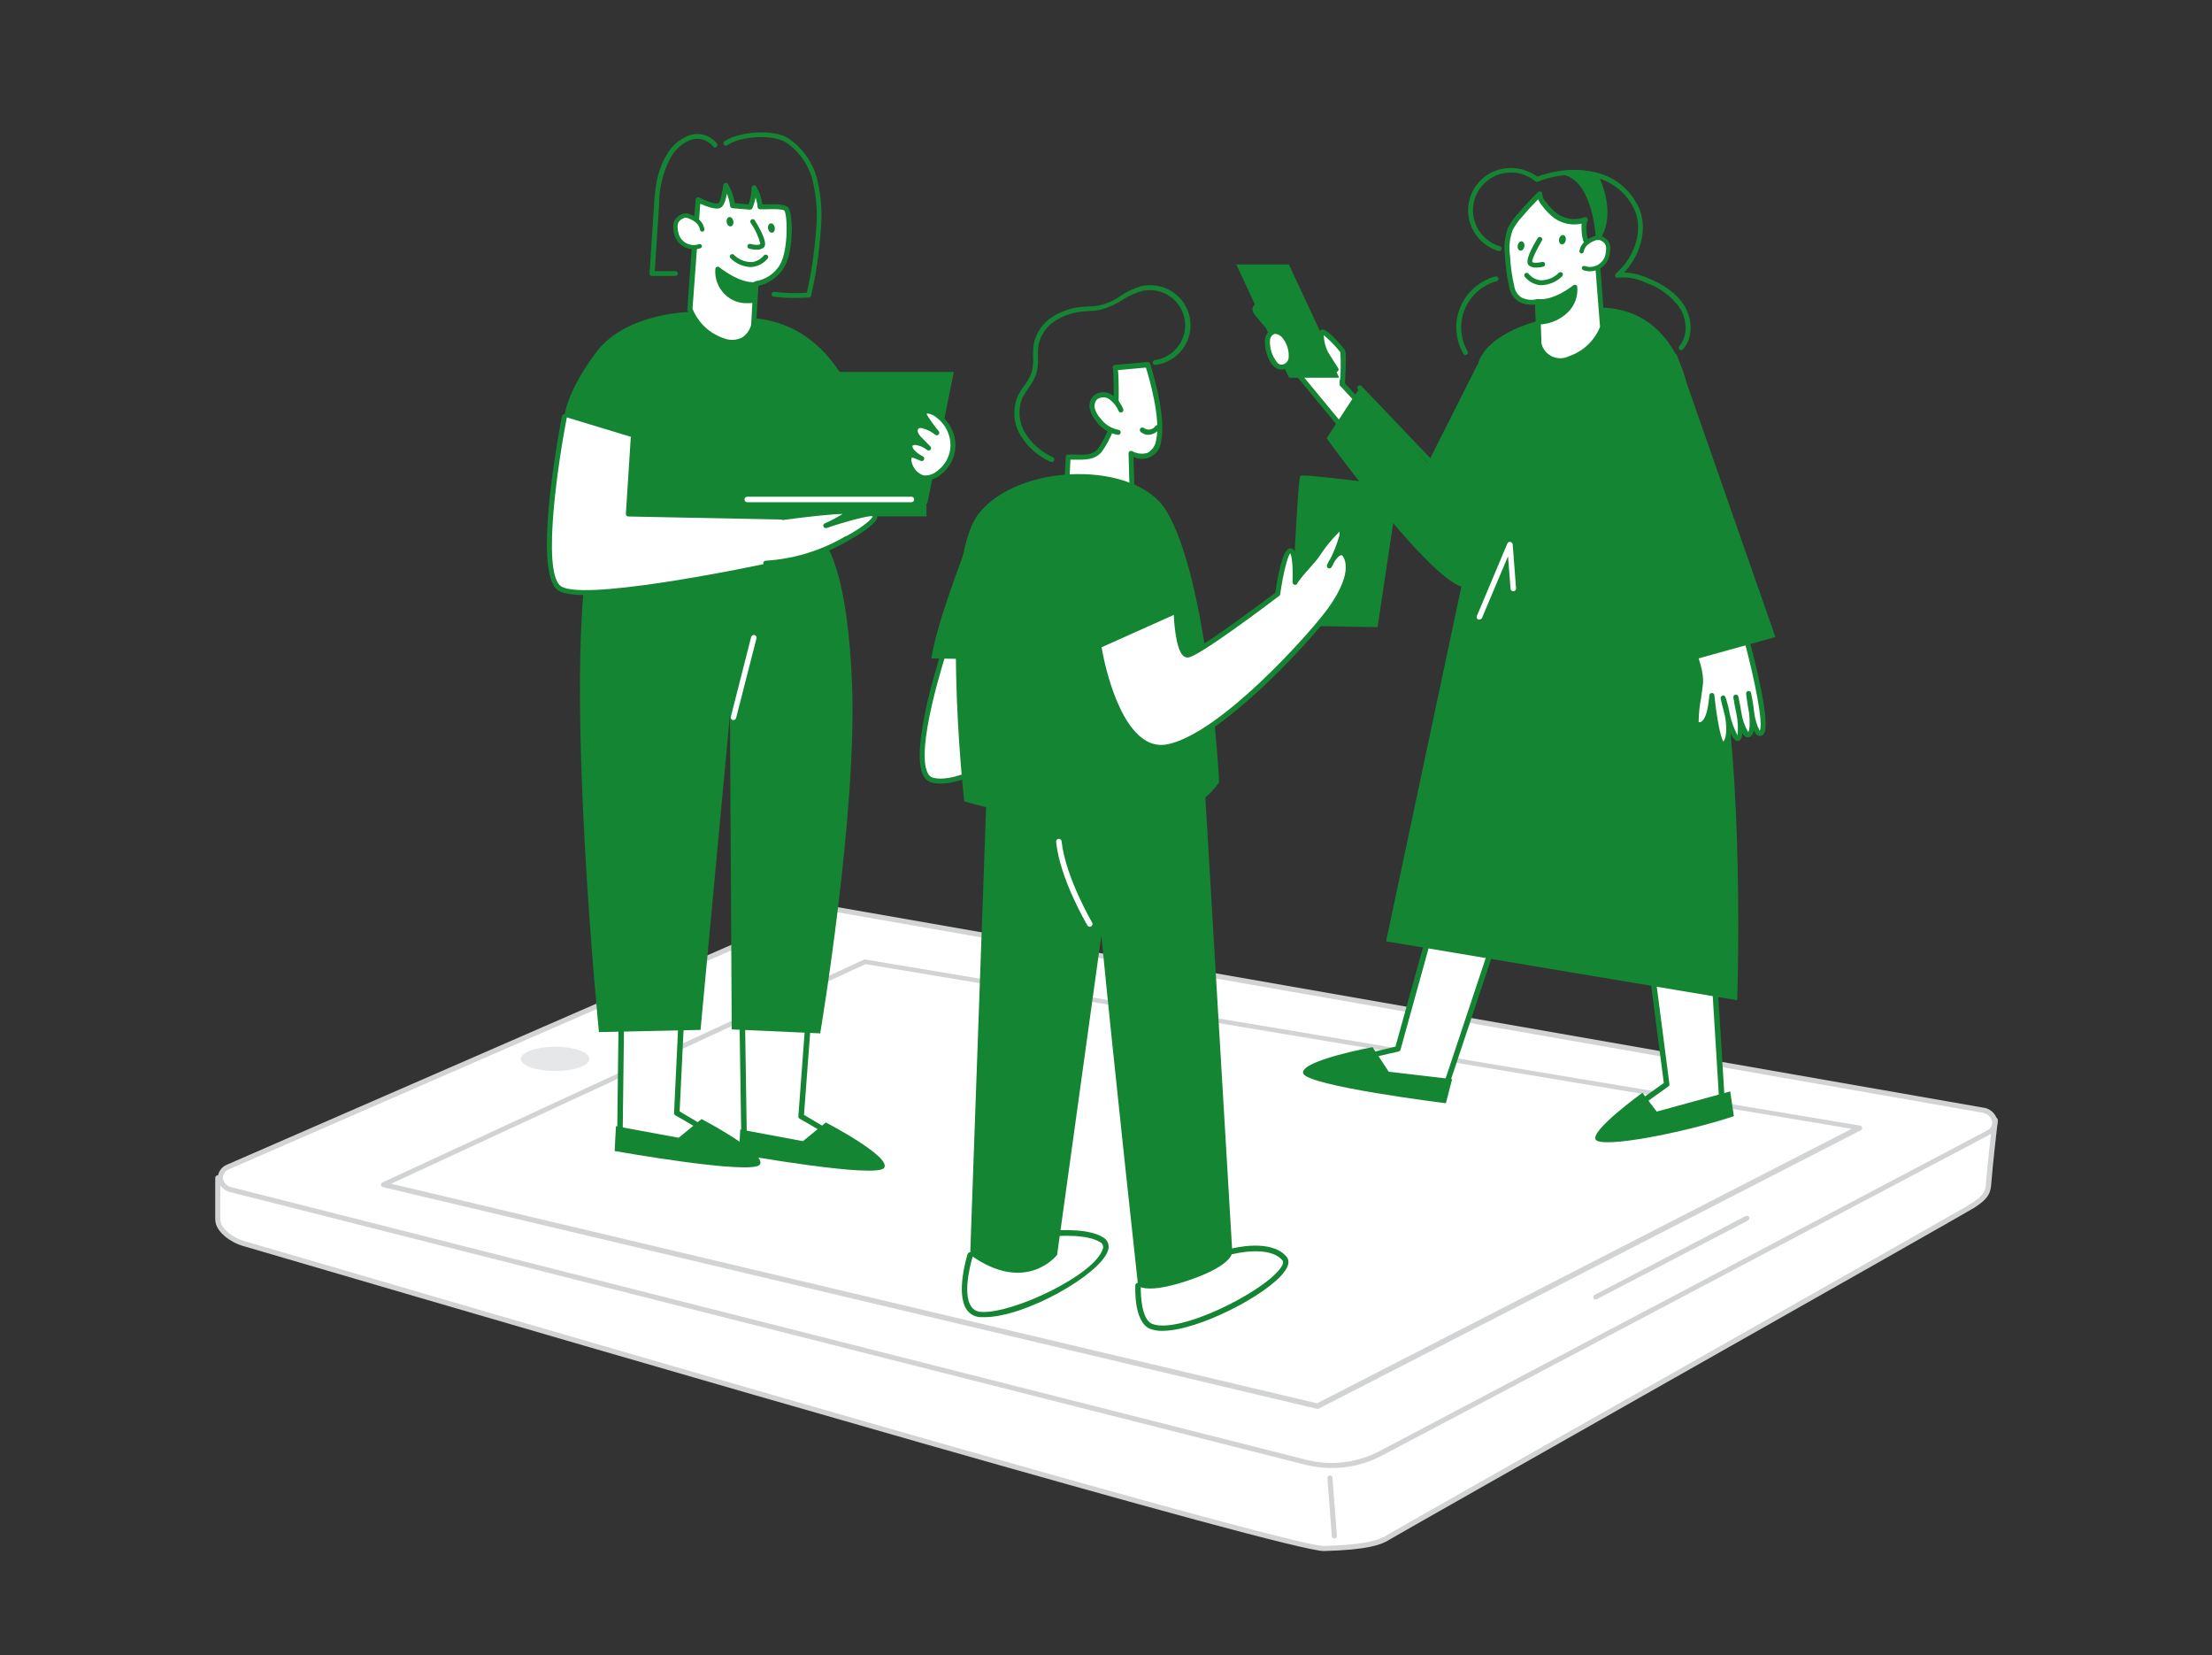 <svg width="127" height="95" viewBox="0 0 127 95" fill="none" xmlns="http://www.w3.org/2000/svg">
<rect x="0" y="0" width="127" height="95" fill="#333333" stroke="none"/>
<g id="Mobile Testing_Flatline 1">
<g id="006">
<path id="Vector" d="M12.503 67.608V69.99C12.503 70.677 13.475 71.231 13.938 71.361C14.402 71.49 73.66 88.947 76.022 88.884C78.384 88.821 79.232 88.569 79.737 88.232C80.242 87.894 112.395 69.741 113.243 69.218C114.09 68.695 114.147 68.364 114.179 67.957C114.265 66.832 114.56 64.302 114.56 64.302L12.503 67.608Z" fill="white"/>
<path id="Vector_2" d="M76.009 89.029C73.936 89.029 36.976 78.274 15.094 71.852L13.897 71.502C13.36 71.351 12.357 70.752 12.357 69.99V67.607C12.357 67.57 12.371 67.534 12.397 67.507C12.424 67.48 12.459 67.464 12.497 67.463L114.554 64.151C114.575 64.148 114.597 64.151 114.617 64.159C114.637 64.168 114.655 64.181 114.668 64.198C114.682 64.214 114.693 64.232 114.699 64.252C114.705 64.272 114.706 64.294 114.703 64.314C114.703 64.34 114.408 66.835 114.325 67.96C114.29 68.427 114.198 68.799 113.322 69.341C112.884 69.612 104.172 74.546 95.745 79.314C88.033 83.681 80.061 88.197 79.816 88.351C79.337 88.666 78.546 88.96 76.025 89.029H76.009ZM12.649 67.749V69.99C12.649 70.56 13.5 71.086 13.976 71.222L15.176 71.572C52.362 82.478 74.514 88.739 76.003 88.739C78.451 88.67 79.2 88.395 79.645 88.109C79.895 87.948 87.519 83.631 95.586 79.065C104.01 74.294 112.731 69.363 113.154 69.095C113.973 68.587 113.995 68.288 114.02 67.942C114.09 66.996 114.316 65.03 114.382 64.447L12.649 67.749Z" fill="#D1D3D4"/>
<path id="Vector_3" d="M46.99 52.227L13.129 66.968C12.405 67.283 12.522 68.115 13.316 68.301L75.041 83.949C76.461 84.285 77.956 84.098 79.248 83.423L114.135 65.017C114.808 64.655 114.605 63.848 113.817 63.706L47.657 52.139C47.431 52.105 47.199 52.136 46.99 52.227Z" fill="white"/>
<path id="Vector_4" d="M76.463 84.261C75.972 84.261 75.483 84.204 75.006 84.091L13.281 68.442C13.086 68.409 12.907 68.317 12.767 68.178C12.628 68.039 12.536 67.861 12.503 67.667C12.495 67.487 12.545 67.308 12.647 67.159C12.749 67.009 12.896 66.895 13.068 66.835L46.926 52.082C47.164 51.98 47.427 51.95 47.682 51.997L113.83 63.571C114.032 63.589 114.222 63.671 114.374 63.804C114.526 63.937 114.631 64.115 114.674 64.311C114.696 64.482 114.662 64.655 114.578 64.805C114.493 64.956 114.362 65.075 114.204 65.146L79.314 83.565C78.436 84.026 77.457 84.266 76.463 84.261ZM47.447 52.264C47.308 52.263 47.17 52.292 47.044 52.35L13.185 67.1C13.07 67.137 12.97 67.209 12.9 67.307C12.829 67.404 12.793 67.522 12.795 67.642C12.818 67.777 12.885 67.9 12.985 67.994C13.085 68.088 13.214 68.147 13.351 68.162L75.076 83.811C76.46 84.141 77.917 83.962 79.178 83.306L114.065 64.901C114.168 64.856 114.253 64.78 114.31 64.683C114.367 64.587 114.392 64.476 114.382 64.365C114.345 64.229 114.266 64.108 114.157 64.018C114.048 63.928 113.914 63.873 113.773 63.861L47.625 52.283C47.566 52.271 47.507 52.265 47.447 52.264Z" fill="#D1D3D4"/>
<path id="Vector_5" d="M106.766 64.737L75.635 80.719L22.019 68.001L49.666 55.211L106.766 64.737Z" fill="white"/>
<path id="Vector_6" d="M75.635 80.864H75.6L21.984 68.14C21.954 68.133 21.927 68.118 21.907 68.095C21.887 68.072 21.875 68.044 21.873 68.014C21.87 67.984 21.877 67.954 21.892 67.928C21.907 67.902 21.931 67.881 21.958 67.869L49.606 55.078C49.634 55.071 49.664 55.071 49.692 55.078L106.791 64.608C106.822 64.612 106.85 64.626 106.871 64.648C106.893 64.669 106.907 64.697 106.912 64.727C106.917 64.757 106.912 64.788 106.898 64.815C106.885 64.842 106.863 64.864 106.836 64.879L75.702 80.861C75.68 80.867 75.657 80.868 75.635 80.864ZM22.46 67.945L75.616 80.549L106.312 64.793L49.689 55.34L22.46 67.945Z" fill="#D1D3D4"/>
<path id="Vector_7" d="M72.536 17.674C72.396 17.586 72.184 17.507 72.088 17.64C71.993 17.772 72.088 17.908 72.18 18.015C72.615 18.56 73.097 19.066 73.622 19.527C73.691 19.607 73.79 19.655 73.895 19.663C74.06 19.663 74.149 19.448 74.127 19.282C74.016 18.475 73.171 18.09 72.536 17.674Z" fill="white"/>
<path id="Vector_8" d="M73.882 19.805C73.746 19.794 73.619 19.734 73.526 19.634C72.994 19.169 72.505 18.656 72.066 18.103C71.853 17.838 71.897 17.659 71.971 17.558C72.098 17.384 72.348 17.381 72.606 17.558L72.907 17.75C73.495 18.109 74.158 18.516 74.26 19.266C74.27 19.338 74.265 19.411 74.246 19.482C74.227 19.552 74.194 19.618 74.149 19.675C74.117 19.714 74.078 19.745 74.034 19.768C73.99 19.791 73.941 19.804 73.891 19.808L73.882 19.805ZM72.24 17.712C72.229 17.708 72.217 17.708 72.206 17.712C72.206 17.734 72.206 17.813 72.294 17.914C72.723 18.453 73.199 18.953 73.717 19.408C73.763 19.454 73.822 19.488 73.885 19.505C73.885 19.505 73.91 19.505 73.936 19.477C73.974 19.422 73.99 19.354 73.98 19.288C73.898 18.673 73.323 18.32 72.764 17.977L72.447 17.785C72.385 17.743 72.314 17.718 72.24 17.712Z" fill="#148532"/>
<path id="Vector_9" d="M77.898 22.971L77.06 22.064C77.06 22.064 77.095 20.785 76.927 20.517C76.759 20.249 73.831 18.343 73.857 18.415C73.882 18.487 74.05 20.904 74.05 20.904L77.168 24.686L77.898 22.971Z" fill="white"/>
<path id="Vector_10" d="M77.168 24.812C77.147 24.811 77.126 24.806 77.107 24.797C77.088 24.788 77.071 24.775 77.057 24.758L73.939 20.977C73.921 20.953 73.909 20.925 73.908 20.895C73.841 19.95 73.736 18.538 73.717 18.428C73.706 18.395 73.708 18.36 73.723 18.329C73.738 18.299 73.764 18.275 73.796 18.264C73.879 18.226 73.917 18.207 75.428 19.209C76.416 19.874 76.962 20.277 77.048 20.413C77.219 20.681 77.213 21.673 77.206 21.988L78.007 22.852C78.025 22.872 78.037 22.898 78.042 22.925C78.046 22.953 78.043 22.981 78.032 23.006L77.302 24.708C77.292 24.731 77.277 24.751 77.258 24.766C77.238 24.782 77.215 24.792 77.191 24.796L77.168 24.812ZM74.193 20.841L77.13 24.393L77.73 22.994L76.952 22.155C76.927 22.128 76.914 22.092 76.914 22.055C76.93 21.541 76.914 20.747 76.803 20.589C76.692 20.432 74.708 19.083 74.028 18.667C74.057 18.976 74.104 19.59 74.193 20.848V20.841Z" fill="#148532"/>
<path id="Vector_11" d="M84.839 20.904L81.982 26.576L78.07 22.256L76.165 25.158C76.165 25.158 82.861 34.391 84.322 33.666C85.782 32.942 88.582 26.271 88.582 26.271L84.839 20.904Z" fill="#148532"/>
<path id="Vector_12" d="M89.874 41.765L82.889 62.707C82.889 62.707 76.019 61.787 75.923 61.504C75.828 61.22 80.248 60.202 80.248 60.202L85.845 39.997" fill="white"/>
<path id="Vector_13" d="M82.902 62.865H82.867C75.882 61.92 75.812 61.671 75.774 61.557C75.76 61.506 75.766 61.451 75.79 61.403C75.971 61.088 78.54 60.442 80.121 60.073L85.693 39.956C85.704 39.914 85.732 39.879 85.77 39.857C85.808 39.836 85.852 39.83 85.894 39.841C85.937 39.852 85.972 39.88 85.994 39.917C86.016 39.955 86.022 39.999 86.01 40.041L80.41 60.246C80.403 60.274 80.389 60.299 80.368 60.319C80.348 60.339 80.323 60.353 80.295 60.36C78.922 60.652 77.567 61.024 76.238 61.475C77.114 61.721 80.534 62.232 82.788 62.537L89.722 41.718C89.735 41.678 89.763 41.645 89.801 41.626C89.838 41.607 89.882 41.604 89.922 41.617C89.961 41.63 89.994 41.659 90.013 41.696C90.032 41.733 90.036 41.776 90.024 41.815L83.039 62.761C83.028 62.789 83.01 62.814 82.985 62.833C82.961 62.851 82.932 62.862 82.902 62.865Z" fill="#148532"/>
<path id="Vector_14" d="M97.453 40.189L98.904 63.75C98.904 63.75 92.002 65.238 91.973 65.061C91.945 64.885 95.694 62.225 95.694 62.225L92.875 40.482" fill="white"/>
<path id="Vector_15" d="M92.021 65.222C91.975 65.228 91.928 65.219 91.887 65.197C91.85 65.169 91.825 65.129 91.818 65.083C91.802 64.97 91.779 64.812 95.526 62.165L92.71 40.501C92.707 40.481 92.709 40.46 92.714 40.44C92.719 40.419 92.729 40.4 92.742 40.384C92.754 40.367 92.77 40.353 92.789 40.343C92.807 40.333 92.827 40.326 92.848 40.323C92.869 40.321 92.89 40.322 92.91 40.327C92.93 40.333 92.95 40.342 92.966 40.355C92.983 40.368 92.997 40.383 93.007 40.402C93.018 40.42 93.025 40.44 93.027 40.46L95.847 62.219C95.85 62.247 95.845 62.276 95.834 62.302C95.822 62.328 95.803 62.35 95.78 62.367C94.678 63.145 93.005 64.359 92.364 64.888C93.437 64.737 96.609 64.085 98.733 63.628L97.288 40.199C97.286 40.157 97.301 40.117 97.329 40.087C97.357 40.056 97.396 40.037 97.437 40.035C97.458 40.033 97.479 40.035 97.499 40.041C97.519 40.047 97.537 40.057 97.553 40.071C97.569 40.085 97.582 40.101 97.591 40.12C97.6 40.139 97.605 40.159 97.606 40.18L99.06 63.741C99.063 63.779 99.052 63.816 99.029 63.846C99.006 63.876 98.973 63.897 98.936 63.905C93.662 65.046 92.364 65.222 92.021 65.222Z" fill="#148532"/>
<path id="Vector_16" d="M78.803 60.105L79.734 61.516L83.372 61.942L83.014 63.325C83.014 63.325 75.003 62.332 74.819 61.605C74.635 60.877 78.803 60.105 78.803 60.105Z" fill="#148532"/>
<path id="Vector_17" d="M88.242 18.44C88.242 18.44 85.728 19.036 84.969 20.583C84.21 22.13 85.118 30.411 85.118 30.411L96.285 30.887C96.285 30.887 97.428 24.783 96.869 22.168C96.31 19.552 94.075 16.064 88.242 18.44Z" fill="#148532"/>
<path id="Vector_18" d="M88.265 17.303L88.344 19.716C88.344 19.716 88.643 21.056 90.106 20.586C90.539 20.445 90.935 20.209 91.265 19.897C91.594 19.585 91.849 19.203 92.011 18.78L91.678 14.608C91.402 14.467 91.19 14.225 91.087 13.934C91.002 13.719 90.954 13.491 90.945 13.26C90.945 13.171 90.945 12.648 91.027 12.611C90.752 12.714 90.456 12.75 90.164 12.716C89.872 12.681 89.593 12.577 89.351 12.412C89.088 12.215 88.856 11.98 88.662 11.716C88.506 11.562 88.414 11.357 88.404 11.139C87.998 11.534 87.611 11.947 87.243 12.377C87.037 12.606 86.861 12.857 86.715 13.127C86.529 13.631 86.472 14.172 86.55 14.703C86.581 15.312 86.666 15.917 86.804 16.512C87.087 17.63 88.265 17.303 88.265 17.303Z" fill="white"/>
<path id="Vector_19" d="M89.535 20.829C89.306 20.832 89.081 20.776 88.881 20.665C88.547 20.456 88.308 20.128 88.214 19.748L88.135 17.476C87.82 17.525 87.499 17.472 87.217 17.325C87.076 17.238 86.954 17.123 86.858 16.988C86.763 16.852 86.698 16.699 86.665 16.537C86.523 15.934 86.437 15.321 86.408 14.703C86.327 14.15 86.388 13.587 86.585 13.064C86.735 12.784 86.918 12.523 87.132 12.286C87.5 11.851 87.894 11.432 88.303 11.025C88.324 11.005 88.351 10.991 88.38 10.987C88.409 10.982 88.439 10.987 88.465 11C88.492 11.012 88.515 11.032 88.53 11.058C88.544 11.083 88.551 11.113 88.547 11.142C88.564 11.322 88.645 11.49 88.776 11.615C88.961 11.869 89.183 12.095 89.433 12.286C89.657 12.435 89.913 12.53 90.181 12.562C90.449 12.593 90.72 12.562 90.973 12.469C90.991 12.462 91.01 12.458 91.029 12.458C91.048 12.459 91.067 12.463 91.084 12.47C91.102 12.478 91.118 12.489 91.131 12.503C91.144 12.517 91.154 12.533 91.161 12.551C91.172 12.578 91.175 12.608 91.168 12.637C91.161 12.666 91.145 12.692 91.123 12.711C91.089 12.887 91.078 13.066 91.091 13.244C91.097 13.46 91.141 13.673 91.221 13.874C91.313 14.129 91.496 14.342 91.735 14.473C91.76 14.483 91.781 14.499 91.797 14.52C91.812 14.541 91.822 14.566 91.824 14.593L92.142 18.762C92.146 18.78 92.146 18.8 92.142 18.818C91.977 19.261 91.714 19.661 91.373 19.989C91.032 20.318 90.621 20.566 90.17 20.715C89.966 20.787 89.751 20.825 89.535 20.829ZM88.5 19.71C88.538 19.872 88.612 20.023 88.717 20.152C88.822 20.281 88.955 20.385 89.106 20.457C89.257 20.528 89.422 20.564 89.589 20.563C89.757 20.562 89.921 20.524 90.072 20.451C90.476 20.314 90.845 20.093 91.155 19.801C91.465 19.51 91.707 19.155 91.865 18.762L91.548 14.703C91.278 14.536 91.071 14.284 90.96 13.988C90.868 13.756 90.817 13.511 90.808 13.263C90.797 13.121 90.796 12.979 90.805 12.837C90.541 12.895 90.269 12.899 90.004 12.848C89.739 12.797 89.488 12.692 89.265 12.541C88.99 12.335 88.747 12.09 88.544 11.813C88.448 11.702 88.368 11.576 88.309 11.441C87.977 11.775 87.66 12.122 87.357 12.481C87.159 12.699 86.99 12.94 86.852 13.2C86.675 13.677 86.623 14.191 86.7 14.693C86.728 15.294 86.812 15.891 86.951 16.477C86.974 16.601 87.023 16.719 87.094 16.823C87.166 16.927 87.259 17.015 87.366 17.082C87.638 17.212 87.947 17.245 88.24 17.173C88.261 17.168 88.282 17.168 88.304 17.171C88.325 17.175 88.345 17.183 88.363 17.195C88.381 17.209 88.395 17.226 88.405 17.246C88.415 17.265 88.42 17.287 88.421 17.309L88.503 19.72L88.5 19.71Z" fill="#148532"/>
<path id="Vector_20" d="M90.805 14.435C90.835 14.255 90.924 14.09 91.059 13.966C91.189 13.854 91.337 13.765 91.497 13.704C91.581 13.661 91.673 13.638 91.767 13.635C91.832 13.64 91.896 13.658 91.954 13.688C92.103 13.747 92.225 13.859 92.294 14.003C92.337 14.12 92.352 14.245 92.338 14.369C92.331 14.505 92.308 14.639 92.268 14.769C92.177 15.027 91.986 15.239 91.738 15.358C91.489 15.475 91.205 15.49 90.944 15.402" fill="white"/>
<path id="Vector_21" d="M91.287 15.573C91.155 15.572 91.024 15.55 90.9 15.506C90.869 15.494 90.844 15.471 90.83 15.441C90.816 15.411 90.813 15.377 90.824 15.346C90.835 15.314 90.859 15.289 90.889 15.275C90.919 15.261 90.954 15.259 90.986 15.27C91.213 15.349 91.463 15.336 91.681 15.232C91.895 15.13 92.061 14.949 92.145 14.728C92.182 14.609 92.204 14.485 92.208 14.359C92.222 14.253 92.21 14.145 92.173 14.044C92.113 13.935 92.016 13.851 91.9 13.805C91.856 13.781 91.807 13.767 91.757 13.764C91.683 13.768 91.611 13.787 91.544 13.821C91.397 13.876 91.261 13.957 91.141 14.06C91.026 14.166 90.95 14.307 90.925 14.46C90.916 14.489 90.896 14.513 90.871 14.529C90.844 14.544 90.814 14.55 90.784 14.545C90.754 14.54 90.727 14.525 90.707 14.502C90.688 14.479 90.677 14.449 90.678 14.419C90.712 14.211 90.814 14.021 90.97 13.877C91.109 13.755 91.269 13.659 91.443 13.594C91.541 13.543 91.65 13.515 91.76 13.512C91.844 13.517 91.925 13.54 91.999 13.578C92.168 13.648 92.308 13.775 92.392 13.937C92.445 14.072 92.464 14.219 92.446 14.363C92.441 14.509 92.416 14.655 92.37 14.794C92.293 15.022 92.146 15.22 91.949 15.359C91.753 15.499 91.516 15.574 91.275 15.573H91.287Z" fill="#148532"/>
<path id="Vector_22" d="M88.335 18.487C88.93 18.472 89.498 18.232 89.922 17.816C90.095 17.642 90.229 17.433 90.313 17.203C90.397 16.973 90.431 16.727 90.411 16.483C90.411 16.483 89.255 17.429 88.265 17.303L88.335 18.487Z" fill="#148532"/>
<path id="Vector_23" d="M88.335 18.626C88.317 18.627 88.299 18.623 88.282 18.617C88.265 18.61 88.25 18.601 88.237 18.589C88.224 18.576 88.214 18.562 88.207 18.545C88.199 18.529 88.195 18.512 88.195 18.494L88.135 17.309C88.133 17.289 88.136 17.269 88.144 17.25C88.152 17.232 88.164 17.215 88.179 17.202C88.194 17.188 88.211 17.177 88.231 17.171C88.25 17.164 88.27 17.162 88.29 17.164C89.214 17.28 90.319 16.386 90.332 16.376C90.351 16.361 90.373 16.351 90.397 16.347C90.421 16.343 90.445 16.346 90.468 16.354C90.491 16.363 90.511 16.377 90.526 16.395C90.542 16.413 90.552 16.435 90.557 16.458C90.582 16.723 90.549 16.99 90.459 17.24C90.369 17.491 90.225 17.718 90.037 17.908C89.585 18.357 88.974 18.615 88.335 18.626ZM88.42 17.451L88.468 18.339C88.983 18.299 89.466 18.076 89.827 17.709C90.078 17.444 90.238 17.106 90.284 16.745C89.752 17.143 89.119 17.384 88.455 17.441L88.42 17.451Z" fill="#148532"/>
<path id="Vector_24" d="M88.404 13.751C88.404 13.751 87.671 14.939 87.865 15.135C88.058 15.33 88.573 15.176 88.573 15.176" fill="white"/>
<path id="Vector_25" d="M88.189 15.358C88.034 15.369 87.881 15.319 87.763 15.22C87.541 14.993 87.925 14.249 88.287 13.666C88.297 13.65 88.309 13.636 88.324 13.626C88.339 13.614 88.356 13.607 88.374 13.602C88.392 13.598 88.411 13.597 88.429 13.6C88.448 13.603 88.465 13.609 88.481 13.619C88.512 13.639 88.534 13.67 88.542 13.706C88.551 13.742 88.545 13.78 88.525 13.811C88.208 14.347 87.938 14.92 87.973 15.037C88.055 15.113 88.357 15.081 88.532 15.037C88.549 15.032 88.568 15.03 88.587 15.032C88.605 15.034 88.623 15.039 88.639 15.048C88.655 15.057 88.669 15.069 88.681 15.083C88.693 15.097 88.701 15.114 88.706 15.132C88.717 15.167 88.714 15.204 88.697 15.237C88.679 15.27 88.65 15.294 88.614 15.305C88.475 15.341 88.332 15.359 88.189 15.358Z" fill="#148532"/>
<path id="Vector_26" d="M89.896 13.793C89.922 13.645 89.858 13.511 89.753 13.492C89.647 13.474 89.541 13.579 89.515 13.726C89.489 13.873 89.553 14.008 89.658 14.026C89.763 14.044 89.87 13.94 89.896 13.793Z" fill="#148532"/>
<path id="Vector_27" d="M87.52 14.154C87.546 14.006 87.482 13.872 87.376 13.854C87.271 13.835 87.164 13.94 87.138 14.087C87.112 14.235 87.176 14.369 87.282 14.387C87.387 14.406 87.493 14.301 87.52 14.154Z" fill="#148532"/>
<path id="Vector_28" d="M87.652 15.793C87.652 15.793 88.395 16.795 89.589 15.755L87.652 15.793Z" fill="white"/>
<path id="Vector_29" d="M88.538 16.367H88.404C88.063 16.322 87.752 16.148 87.538 15.881C87.516 15.851 87.508 15.814 87.513 15.777C87.519 15.741 87.54 15.708 87.569 15.686C87.6 15.665 87.637 15.657 87.674 15.662C87.71 15.667 87.743 15.686 87.766 15.714C87.934 15.92 88.175 16.055 88.439 16.089C88.636 16.093 88.831 16.057 89.013 15.983C89.195 15.909 89.36 15.798 89.497 15.658C89.523 15.632 89.558 15.617 89.595 15.617C89.632 15.617 89.667 15.632 89.694 15.658C89.72 15.684 89.734 15.72 89.734 15.757C89.734 15.794 89.72 15.83 89.694 15.856C89.385 16.162 88.973 16.343 88.538 16.367Z" fill="#148532"/>
<path id="Vector_30" d="M95.158 30.799C95.158 30.799 97.853 33.774 98.603 37.054C100.19 43.955 99.742 57.413 99.742 57.413L79.581 54.032L84.629 30.251L95.158 30.799Z" fill="#148532"/>
<path id="Vector_31" d="M99.549 64.069L99.339 62.648L95.12 63.804L94.297 62.726C94.297 62.726 91.211 64.951 91.63 65.43C92.049 65.909 96.625 65.036 99.549 64.069Z" fill="#148532"/>
<path id="Vector_32" d="M97.155 37.243C97.206 37.388 97.691 38.462 97.618 39.225C97.545 39.988 97.215 41.544 97.434 41.579C97.653 41.614 98.129 41.655 98.276 39.912C98.276 39.912 98.593 43.356 99.079 42.632C99.565 41.907 98.933 40.057 98.933 40.057C98.933 40.057 99.482 42.559 99.809 42.379C100.136 42.2 99.663 40.022 99.663 40.022C99.663 40.022 100.028 42.414 100.431 42.162C100.835 41.91 100.393 39.805 100.393 39.805C100.393 39.805 100.711 42.559 101.162 42.052C101.612 41.544 100.285 36.695 100.285 36.695" fill="white"/>
<path id="Vector_33" d="M98.955 42.877H98.898C98.58 42.802 98.386 41.872 98.263 40.961C98.211 41.216 98.081 41.448 97.891 41.626C97.826 41.676 97.75 41.711 97.669 41.729C97.589 41.747 97.505 41.748 97.424 41.73C97.151 41.683 97.189 41.28 97.374 40.044C97.421 39.729 97.466 39.439 97.485 39.216C97.545 38.585 97.189 37.7 97.072 37.407C97.053 37.353 97.037 37.316 97.031 37.293C97.019 37.257 97.022 37.218 97.039 37.183C97.056 37.149 97.086 37.123 97.123 37.111C97.141 37.105 97.16 37.102 97.178 37.104C97.197 37.105 97.216 37.11 97.233 37.119C97.249 37.127 97.264 37.139 97.277 37.153C97.289 37.168 97.298 37.184 97.304 37.202C97.304 37.221 97.326 37.256 97.342 37.3C97.478 37.643 97.84 38.56 97.774 39.244C97.751 39.474 97.707 39.773 97.663 40.085C97.575 40.536 97.529 40.994 97.526 41.453C97.559 41.457 97.593 41.454 97.625 41.445C97.657 41.436 97.688 41.42 97.713 41.399C97.863 41.283 98.056 40.933 98.142 39.906C98.146 39.87 98.163 39.837 98.19 39.813C98.217 39.789 98.252 39.776 98.288 39.776C98.324 39.776 98.358 39.79 98.385 39.813C98.411 39.837 98.428 39.87 98.431 39.906C98.542 41.056 98.774 42.357 98.958 42.578C98.957 42.572 98.957 42.565 98.958 42.559C99.161 42.244 99.133 41.658 99.041 41.113C98.936 40.728 98.847 40.347 98.79 40.095C98.783 40.059 98.79 40.021 98.809 39.99C98.828 39.958 98.859 39.935 98.894 39.925C98.93 39.915 98.969 39.919 99.001 39.937C99.034 39.955 99.058 39.984 99.069 40.019C99.177 40.35 99.262 40.688 99.323 41.031C99.416 41.443 99.564 41.841 99.761 42.215C99.802 41.794 99.778 41.369 99.691 40.955C99.612 40.605 99.555 40.262 99.52 40.035C99.517 40.017 99.517 39.998 99.522 39.979C99.526 39.961 99.534 39.944 99.544 39.929C99.555 39.913 99.569 39.901 99.585 39.891C99.601 39.881 99.619 39.874 99.638 39.871C99.674 39.864 99.713 39.872 99.744 39.893C99.775 39.913 99.797 39.945 99.806 39.981C99.872 40.297 99.936 40.612 99.984 40.927C100.041 41.311 100.172 41.681 100.368 42.017C100.463 41.919 100.479 41.494 100.425 40.936C100.345 40.545 100.288 40.136 100.25 39.811C100.249 39.776 100.261 39.742 100.283 39.714C100.305 39.687 100.337 39.669 100.372 39.663C100.407 39.657 100.443 39.664 100.473 39.683C100.503 39.701 100.526 39.73 100.536 39.764C100.58 39.988 100.666 40.426 100.714 40.88C100.754 41.252 100.862 41.613 101.031 41.948C101.26 41.573 100.752 39.023 100.13 36.714C100.12 36.677 100.125 36.638 100.144 36.605C100.163 36.572 100.194 36.547 100.231 36.537C100.269 36.528 100.308 36.533 100.342 36.553C100.375 36.572 100.399 36.604 100.409 36.641C100.726 37.798 101.708 41.611 101.257 42.137C101.224 42.181 101.179 42.215 101.127 42.233C101.074 42.251 101.018 42.252 100.965 42.238C100.863 42.206 100.771 42.086 100.688 41.922C100.673 42.064 100.602 42.194 100.492 42.285C100.456 42.308 100.414 42.322 100.372 42.325C100.329 42.328 100.286 42.321 100.247 42.304C100.16 42.251 100.089 42.174 100.044 42.083C100.022 42.297 99.968 42.449 99.863 42.509C99.832 42.523 99.797 42.531 99.763 42.531C99.728 42.531 99.694 42.523 99.663 42.509C99.527 42.408 99.425 42.268 99.371 42.108C99.358 42.32 99.294 42.526 99.183 42.707C99.163 42.752 99.131 42.791 99.091 42.821C99.051 42.851 99.004 42.87 98.955 42.877Z" fill="#148532"/>
<path id="Vector_34" d="M96.247 20.296L101.933 36.566L96.456 38.087C96.456 38.087 93.897 26.198 93.824 25.168C93.751 24.137 96.247 20.296 96.247 20.296Z" fill="#148532"/>
<path id="Vector_35" d="M96.52 20.101C96.486 20.1 96.454 20.087 96.428 20.066C96.4 20.042 96.383 20.008 96.38 19.972C96.377 19.935 96.389 19.899 96.412 19.871C96.955 19.241 96.834 18.295 96.437 17.665C95.952 16.993 95.267 16.488 94.478 16.222C93.987 15.98 93.436 15.884 92.891 15.944C92.861 15.949 92.83 15.944 92.803 15.93C92.776 15.916 92.754 15.893 92.742 15.866C92.728 15.839 92.724 15.808 92.73 15.778C92.736 15.749 92.751 15.722 92.773 15.702C93.815 14.791 94.281 13.417 93.939 12.286C93.754 11.769 93.442 11.306 93.032 10.938C92.622 10.57 92.126 10.309 91.589 10.178C90.489 9.924 89.336 10.011 88.287 10.427C88.264 10.436 88.239 10.438 88.214 10.435C88.19 10.431 88.167 10.42 88.147 10.405C87.899 10.199 87.608 10.051 87.295 9.97C86.982 9.89 86.654 9.88 86.337 9.941C86.019 10.002 85.719 10.132 85.459 10.322C85.198 10.511 84.983 10.757 84.83 11.039C84.676 11.322 84.588 11.634 84.571 11.955C84.555 12.275 84.61 12.596 84.733 12.892C84.857 13.189 85.045 13.455 85.284 13.67C85.524 13.886 85.809 14.046 86.119 14.139C86.155 14.15 86.185 14.175 86.203 14.207C86.221 14.241 86.225 14.279 86.214 14.315C86.202 14.351 86.177 14.38 86.144 14.397C86.111 14.414 86.072 14.418 86.036 14.407C85.569 14.267 85.155 13.992 84.846 13.617C84.537 13.243 84.347 12.786 84.301 12.304C84.255 11.822 84.354 11.337 84.586 10.912C84.818 10.486 85.173 10.138 85.604 9.913C86.025 9.702 86.497 9.611 86.967 9.652C87.437 9.692 87.886 9.861 88.265 10.14C89.348 9.727 90.532 9.645 91.662 9.907C92.246 10.048 92.784 10.332 93.228 10.734C93.671 11.135 94.007 11.641 94.202 12.204C94.542 13.329 94.154 14.668 93.25 15.639C93.713 15.657 94.168 15.764 94.59 15.954C95.583 16.357 96.269 16.865 96.679 17.504C97.133 18.216 97.263 19.316 96.634 20.047C96.62 20.064 96.603 20.078 96.583 20.087C96.563 20.096 96.542 20.101 96.52 20.101Z" fill="#148532"/>
<path id="Vector_36" d="M91.757 13.635C91.757 13.635 91.627 10.427 89.91 9.919C90.476 9.849 91.051 9.888 91.602 10.036C91.602 10.036 92.732 12.128 91.757 13.635Z" fill="#148532"/>
<path id="Vector_37" d="M91.757 13.783H91.719C91.691 13.775 91.665 13.758 91.647 13.735C91.629 13.711 91.618 13.683 91.618 13.654C91.618 13.622 91.472 10.537 89.871 10.064C89.841 10.055 89.814 10.037 89.796 10.011C89.778 9.985 89.768 9.954 89.77 9.923C89.773 9.89 89.787 9.86 89.809 9.837C89.832 9.813 89.861 9.798 89.894 9.793C90.481 9.721 91.078 9.763 91.649 9.916C91.682 9.928 91.709 9.952 91.725 9.982C91.773 10.071 92.875 12.166 91.875 13.723C91.861 13.742 91.844 13.757 91.823 13.767C91.803 13.777 91.78 13.783 91.757 13.783ZM90.449 10.033C91.436 10.71 91.751 12.318 91.853 13.137C92.303 11.905 91.643 10.443 91.503 10.159C91.162 10.064 90.809 10.018 90.456 10.023L90.449 10.033Z" fill="#148532"/>
<path id="Vector_38" d="M84.772 29.816H84.74C84.722 29.812 84.705 29.804 84.69 29.794C84.675 29.783 84.663 29.769 84.653 29.754C84.643 29.738 84.637 29.721 84.634 29.703C84.631 29.685 84.631 29.667 84.636 29.649L86.461 21.746C86.465 21.728 86.473 21.711 86.484 21.696C86.494 21.681 86.508 21.669 86.523 21.659C86.539 21.649 86.557 21.643 86.575 21.64C86.593 21.637 86.612 21.637 86.629 21.642C86.666 21.65 86.698 21.672 86.718 21.703C86.738 21.735 86.745 21.772 86.737 21.809L84.909 29.712C84.901 29.742 84.883 29.768 84.858 29.787C84.834 29.806 84.803 29.816 84.772 29.816Z" fill="#148532"/>
<path id="Vector_39" d="M94.824 30.484C94.792 30.484 94.76 30.473 94.735 30.453C94.71 30.433 94.692 30.405 94.684 30.373L93.078 22.445C93.074 22.427 93.074 22.409 93.078 22.391C93.082 22.373 93.089 22.355 93.099 22.34C93.109 22.325 93.123 22.312 93.138 22.302C93.154 22.292 93.171 22.285 93.189 22.281C93.207 22.278 93.226 22.278 93.244 22.281C93.262 22.285 93.28 22.292 93.295 22.302C93.31 22.312 93.323 22.326 93.334 22.341C93.344 22.356 93.351 22.374 93.354 22.392L94.961 30.317C94.968 30.353 94.961 30.391 94.941 30.422C94.921 30.453 94.889 30.476 94.853 30.484H94.824Z" fill="#148532"/>
<path id="Vector_40" d="M83.331 27.906C83.312 27.907 83.293 27.904 83.276 27.897C83.258 27.89 83.243 27.879 83.229 27.865L77.968 22.354C77.956 22.341 77.946 22.325 77.939 22.308C77.933 22.291 77.929 22.273 77.93 22.254C77.93 22.236 77.934 22.218 77.942 22.201C77.949 22.185 77.96 22.17 77.973 22.157C77.987 22.144 78.002 22.134 78.019 22.128C78.037 22.121 78.055 22.118 78.073 22.119C78.092 22.119 78.11 22.123 78.127 22.13C78.144 22.138 78.159 22.148 78.172 22.162L83.433 27.673C83.446 27.686 83.456 27.701 83.464 27.718C83.471 27.734 83.475 27.753 83.475 27.771C83.475 27.789 83.471 27.807 83.464 27.824C83.456 27.841 83.446 27.856 83.433 27.868C83.419 27.881 83.403 27.892 83.386 27.898C83.368 27.904 83.35 27.907 83.331 27.906Z" fill="#148532"/>
<path id="Vector_41" d="M77.031 21.68H74.009L70.98 15.179H73.999L77.031 21.68Z" fill="#148532"/>
<path id="Vector_42" d="M77.06 22.064C77.06 22.064 77.168 20.306 77.06 20.173C76.953 20.041 75.949 18.85 75.857 19.105C75.814 19.511 75.89 19.92 76.076 20.284C76.222 20.536 76.679 21.229 76.679 21.229" fill="white"/>
<path id="Vector_43" d="M77.06 22.209C77.022 22.206 76.986 22.188 76.961 22.159C76.935 22.13 76.922 22.093 76.924 22.055C76.98 21.446 76.99 20.834 76.956 20.224C76.675 19.862 76.356 19.531 76.003 19.237C76.01 19.565 76.088 19.888 76.232 20.183C76.371 20.428 76.822 21.109 76.829 21.128C76.839 21.144 76.847 21.161 76.85 21.18C76.854 21.198 76.854 21.218 76.85 21.236C76.846 21.255 76.839 21.272 76.828 21.288C76.817 21.303 76.803 21.316 76.787 21.327C76.755 21.347 76.715 21.355 76.677 21.347C76.639 21.339 76.606 21.317 76.584 21.286C76.584 21.257 76.124 20.589 75.978 20.34C75.832 20.091 75.635 19.363 75.749 19.042C75.761 19.007 75.782 18.977 75.811 18.954C75.84 18.931 75.874 18.917 75.911 18.913C76.263 18.872 77.206 20.073 77.213 20.085C77.289 20.208 77.292 20.876 77.213 22.073C77.212 22.092 77.207 22.111 77.199 22.128C77.191 22.145 77.18 22.16 77.165 22.173C77.151 22.186 77.135 22.195 77.117 22.201C77.098 22.208 77.079 22.21 77.06 22.209Z" fill="#148532"/>
<path id="Vector_44" d="M72.777 19.455C72.793 19.354 72.839 19.26 72.908 19.184C72.977 19.108 73.068 19.055 73.168 19.029C73.271 19.021 73.375 19.039 73.47 19.08C73.565 19.121 73.649 19.185 73.714 19.266C74.076 19.644 74.447 20.766 73.767 21.037C73.088 21.308 72.682 19.931 72.777 19.455Z" fill="white"/>
<path id="Vector_45" d="M73.577 21.216C73.428 21.215 73.285 21.16 73.174 21.062C72.748 20.715 72.555 19.83 72.637 19.423C72.658 19.294 72.717 19.173 72.807 19.077C72.897 18.981 73.013 18.914 73.142 18.884C73.269 18.871 73.398 18.89 73.516 18.939C73.635 18.988 73.739 19.066 73.818 19.165C73.991 19.364 74.121 19.597 74.198 19.849C74.275 20.101 74.298 20.366 74.266 20.627C74.245 20.747 74.193 20.86 74.115 20.955C74.037 21.049 73.936 21.122 73.822 21.166C73.744 21.199 73.661 21.216 73.577 21.216ZM73.237 19.165H73.193C73.122 19.187 73.059 19.228 73.011 19.283C72.962 19.339 72.931 19.407 72.92 19.48C72.898 19.724 72.926 19.971 73.001 20.204C73.076 20.438 73.198 20.655 73.358 20.841C73.404 20.886 73.463 20.916 73.526 20.926C73.59 20.937 73.655 20.928 73.714 20.901C73.784 20.874 73.846 20.829 73.894 20.77C73.941 20.711 73.972 20.641 73.984 20.567C74.005 20.352 73.983 20.134 73.918 19.927C73.853 19.721 73.747 19.529 73.606 19.363C73.512 19.254 73.381 19.184 73.237 19.165Z" fill="#148532"/>
<path id="Vector_46" d="M84.137 20.372C84.113 20.372 84.089 20.365 84.067 20.353C84.046 20.341 84.029 20.323 84.016 20.302C83.785 19.901 83.648 19.452 83.618 18.99C83.588 18.528 83.665 18.066 83.842 17.638C84.019 17.21 84.293 16.827 84.642 16.52C84.99 16.213 85.405 15.989 85.855 15.866C85.891 15.857 85.929 15.862 85.962 15.88C85.994 15.898 86.018 15.928 86.029 15.963C86.038 15.999 86.033 16.037 86.015 16.069C85.997 16.102 85.967 16.126 85.931 16.137C85.523 16.249 85.146 16.452 84.829 16.731C84.513 17.009 84.264 17.356 84.103 17.744C83.941 18.133 83.871 18.553 83.898 18.972C83.925 19.391 84.048 19.799 84.258 20.164C84.27 20.185 84.276 20.209 84.276 20.233C84.276 20.257 84.27 20.281 84.258 20.302C84.246 20.323 84.228 20.341 84.207 20.353C84.186 20.365 84.162 20.372 84.137 20.372Z" fill="#148532"/>
<path id="Vector_47" d="M84.938 35.563C84.918 35.567 84.897 35.567 84.877 35.563C84.858 35.556 84.84 35.544 84.825 35.53C84.811 35.516 84.799 35.498 84.791 35.479C84.783 35.46 84.779 35.439 84.779 35.419C84.779 35.398 84.783 35.378 84.792 35.359L86.544 31.199C86.558 31.167 86.582 31.14 86.613 31.122C86.644 31.105 86.68 31.099 86.716 31.105C86.751 31.111 86.783 31.128 86.807 31.154C86.831 31.181 86.846 31.214 86.849 31.25L87.043 33.77C87.044 33.791 87.042 33.812 87.035 33.831C87.029 33.851 87.019 33.869 87.005 33.885C86.992 33.9 86.975 33.913 86.956 33.922C86.938 33.931 86.917 33.936 86.897 33.938C86.855 33.94 86.814 33.926 86.782 33.899C86.751 33.872 86.732 33.834 86.728 33.792L86.582 31.927L85.09 35.466C85.077 35.495 85.056 35.52 85.029 35.538C85.002 35.555 84.97 35.564 84.938 35.563Z" fill="white"/>
<path id="Vector_48" d="M74.13 35.913C74.13 35.913 74.498 27.437 74.66 27.308C74.822 27.178 80.305 27.909 80.305 27.909L79.092 35.998L74.13 35.913Z" fill="#148532"/>
<path id="Vector_49" d="M65.341 73.79C65.341 73.79 65.246 75.775 66.09 76.128C67.995 76.925 74.603 73.239 73.771 72.246C72.939 71.253 70.748 71.833 70.748 71.833" fill="white"/>
<path id="Vector_50" d="M66.738 76.39C66.496 76.398 66.254 76.358 66.027 76.273C65.11 75.889 65.173 73.995 65.183 73.781C65.183 73.76 65.188 73.739 65.196 73.721C65.205 73.702 65.217 73.685 65.233 73.671C65.248 73.657 65.267 73.647 65.286 73.64C65.306 73.633 65.327 73.631 65.348 73.632C65.369 73.633 65.389 73.638 65.408 73.647C65.427 73.656 65.444 73.668 65.458 73.683C65.472 73.698 65.483 73.716 65.491 73.736C65.498 73.755 65.501 73.776 65.5 73.796C65.475 74.319 65.545 75.728 66.135 75.983C67.65 76.613 72.485 74.193 73.501 72.813C73.612 72.662 73.727 72.46 73.631 72.347C72.876 71.445 70.793 71.981 70.774 71.987C70.732 71.998 70.687 71.992 70.65 71.97C70.612 71.948 70.585 71.913 70.574 71.871C70.563 71.829 70.569 71.785 70.591 71.748C70.613 71.71 70.649 71.683 70.691 71.672C70.787 71.647 72.99 71.08 73.866 72.136C73.993 72.287 74.073 72.555 73.746 72.99C72.799 74.304 68.802 76.39 66.738 76.39Z" fill="#148532"/>
<path id="Vector_51" d="M55.693 72.028C55.693 72.028 54.639 75.331 56.302 75.441C58.96 75.615 64.732 72.054 63.233 71.146C61.735 70.239 57.604 71.203 57.604 71.203" fill="white"/>
<path id="Vector_52" d="M56.515 75.605C56.442 75.605 56.372 75.605 56.302 75.605C56.142 75.601 55.985 75.558 55.845 75.482C55.705 75.405 55.585 75.296 55.496 75.164C54.861 74.219 55.524 72.079 55.553 71.987C55.566 71.948 55.594 71.915 55.632 71.896C55.669 71.877 55.713 71.874 55.753 71.887C55.773 71.893 55.791 71.903 55.808 71.916C55.824 71.93 55.837 71.946 55.846 71.965C55.856 71.983 55.861 72.003 55.863 72.024C55.864 72.045 55.861 72.066 55.855 72.085C55.855 72.104 55.2 74.174 55.759 74.987C55.821 75.081 55.905 75.159 56.003 75.214C56.101 75.269 56.212 75.299 56.324 75.302C58.141 75.422 62.833 73.185 63.309 71.707C63.342 71.634 63.345 71.551 63.319 71.476C63.292 71.4 63.238 71.338 63.166 71.301C61.741 70.437 57.696 71.364 57.658 71.373C57.637 71.378 57.615 71.378 57.594 71.375C57.573 71.371 57.553 71.364 57.535 71.353C57.517 71.341 57.501 71.327 57.489 71.309C57.476 71.292 57.467 71.272 57.463 71.252C57.458 71.231 57.457 71.21 57.461 71.189C57.464 71.168 57.472 71.148 57.483 71.13C57.495 71.112 57.51 71.096 57.527 71.084C57.544 71.072 57.564 71.063 57.585 71.058C57.756 71.017 61.798 70.091 63.332 71.02C63.463 71.094 63.564 71.213 63.615 71.355C63.666 71.496 63.665 71.652 63.611 71.792C63.157 73.153 58.89 75.602 56.515 75.605Z" fill="#148532"/>
<path id="Vector_53" d="M54.292 37.076C54.292 37.076 51.851 44.343 53.514 44.781C55.178 45.219 58.506 42.909 58.506 42.909L57.467 36.03L54.292 37.076Z" fill="white"/>
<path id="Vector_54" d="M53.994 44.979C53.825 44.981 53.656 44.961 53.492 44.919C53.389 44.89 53.293 44.84 53.211 44.771C53.129 44.703 53.063 44.618 53.016 44.522C52.181 42.984 54.086 37.275 54.168 37.029C54.175 37.007 54.186 36.987 54.202 36.971C54.219 36.955 54.239 36.944 54.261 36.937L57.42 35.891C57.438 35.882 57.459 35.877 57.48 35.877C57.501 35.877 57.522 35.882 57.54 35.891C57.559 35.902 57.575 35.916 57.587 35.934C57.599 35.951 57.607 35.971 57.61 35.992L58.664 42.874C58.668 42.901 58.664 42.927 58.653 42.952C58.643 42.976 58.626 42.997 58.604 43.013C58.477 43.117 55.769 44.979 53.994 44.979ZM54.419 37.186C54.203 37.845 52.543 43.041 53.273 44.387C53.301 44.447 53.341 44.501 53.391 44.544C53.442 44.588 53.501 44.62 53.565 44.639C55.013 45.023 57.867 43.17 58.363 42.84L57.35 36.222L54.419 37.186Z" fill="#148532"/>
<path id="Vector_55" d="M55.969 30.14C55.969 30.14 53.806 35.478 53.473 37.791L56.413 37.848L55.969 30.14Z" fill="#148532"/>
<path id="Vector_56" d="M69.113 44.232L70.749 71.833C70.749 71.833 70.888 72.577 68.335 73.459C65.783 74.341 65.341 73.79 65.341 73.79C65.341 73.79 63.954 61.129 63.233 53.698L60.693 72.028C60.693 72.028 58.918 74.338 55.702 72.028L56.699 44.012L69.113 44.232Z" fill="#148532"/>
<path id="Vector_57" d="M65.021 29.025L64.938 26.012C64.938 26.012 66.186 26.715 66.526 25.269C66.865 23.822 65.891 20.936 65.891 20.936L64.017 21.1C64.078 21.82 64.096 22.543 64.071 23.265C63.995 24.18 63.676 25.06 63.148 25.814C62.719 26.381 62.023 26.22 61.316 26.22L61.188 28.697L65.021 29.025Z" fill="white"/>
<path id="Vector_58" d="M65.021 29.17L61.195 28.855C61.158 28.852 61.123 28.834 61.099 28.805C61.074 28.777 61.062 28.741 61.065 28.703L61.189 26.227C61.19 26.19 61.206 26.155 61.234 26.129C61.261 26.104 61.297 26.09 61.335 26.091H61.728C62.275 26.116 62.748 26.135 63.049 25.735C63.566 24.997 63.872 24.133 63.935 23.236C63.957 23.044 63.935 21.383 63.897 21.156C63.887 21.137 63.881 21.115 63.878 21.093C63.877 21.056 63.89 21.021 63.915 20.993C63.94 20.966 63.974 20.948 64.011 20.945L65.885 20.778C65.917 20.776 65.948 20.785 65.975 20.802C66.002 20.82 66.023 20.846 66.034 20.876C66.072 20.996 66.986 23.822 66.669 25.288C66.661 25.47 66.608 25.647 66.514 25.803C66.421 25.96 66.289 26.091 66.132 26.185C65.974 26.279 65.796 26.332 65.612 26.34C65.429 26.349 65.247 26.312 65.081 26.233L65.157 29.018C65.158 29.06 65.142 29.099 65.113 29.129C65.088 29.153 65.055 29.167 65.021 29.17ZM61.347 28.565L64.872 28.88L64.795 26.025C64.794 26 64.8 25.974 64.813 25.952C64.825 25.93 64.843 25.912 64.865 25.899C64.887 25.886 64.913 25.879 64.938 25.879C64.964 25.879 64.989 25.886 65.011 25.899C65.143 25.972 65.288 26.018 65.438 26.034C65.588 26.051 65.74 26.037 65.885 25.993C66.02 25.916 66.135 25.809 66.221 25.68C66.307 25.551 66.361 25.404 66.38 25.25C66.662 24.018 65.961 21.635 65.792 21.1L64.186 21.241C64.256 21.825 64.224 23.277 64.224 23.293C64.149 24.236 63.82 25.141 63.271 25.915C62.865 26.422 62.281 26.387 61.703 26.387C61.624 26.387 61.541 26.387 61.459 26.387L61.347 28.565Z" fill="#148532"/>
<path id="Vector_59" d="M69.999 44.891C69.999 44.891 69.389 33.232 66.935 29.274C65.205 26.482 58.658 26.523 56.245 29.412C53.832 32.302 55.359 45.994 55.359 45.994C55.359 45.994 66.922 49.517 69.999 44.891Z" fill="#148532"/>
<path id="Vector_60" d="M60.382 26.513C60.362 26.518 60.342 26.518 60.322 26.513C59.604 26.191 59 25.66 58.592 24.991C58.388 24.649 58.268 24.265 58.243 23.868C58.218 23.472 58.287 23.075 58.445 22.71C58.55 22.503 58.673 22.306 58.814 22.121C58.987 21.896 59.127 21.648 59.23 21.383C59.306 21.091 59.334 20.789 59.312 20.488C59.303 20.232 59.318 19.976 59.357 19.723C59.423 19.41 59.551 19.113 59.733 18.85C59.916 18.586 60.15 18.361 60.42 18.188C60.953 17.85 61.564 17.65 62.195 17.608C62.297 17.608 62.395 17.593 62.513 17.589C63.169 17.585 63.806 17.372 64.332 16.981C64.693 16.743 65.086 16.557 65.5 16.43C65.806 16.358 66.124 16.348 66.433 16.402C66.743 16.455 67.038 16.57 67.302 16.741C67.565 16.911 67.79 17.133 67.965 17.393C68.139 17.652 68.258 17.945 68.315 18.251C68.372 18.558 68.365 18.873 68.296 19.177C68.226 19.482 68.095 19.769 67.91 20.021C67.725 20.273 67.49 20.485 67.22 20.645C66.95 20.804 66.65 20.908 66.338 20.948C66.302 20.952 66.265 20.941 66.236 20.918C66.207 20.895 66.188 20.862 66.183 20.826C66.18 20.807 66.181 20.789 66.186 20.771C66.191 20.753 66.2 20.736 66.211 20.722C66.223 20.707 66.237 20.695 66.254 20.687C66.27 20.678 66.288 20.673 66.307 20.671C66.577 20.632 66.837 20.538 67.07 20.397C67.304 20.256 67.506 20.069 67.665 19.848C67.824 19.628 67.937 19.378 67.996 19.113C68.056 18.848 68.061 18.574 68.011 18.307C67.962 18.04 67.859 17.786 67.708 17.56C67.558 17.333 67.362 17.139 67.135 16.989C66.907 16.839 66.651 16.737 66.382 16.687C66.113 16.637 65.837 16.642 65.57 16.701C65.174 16.814 64.798 16.985 64.453 17.208C64.08 17.455 63.671 17.644 63.24 17.766C62.998 17.817 62.753 17.846 62.506 17.854L62.23 17.879C61.645 17.917 61.08 18.1 60.585 18.412C60.344 18.564 60.136 18.762 59.972 18.995C59.809 19.227 59.694 19.49 59.633 19.767C59.596 20.002 59.583 20.241 59.595 20.479C59.616 20.81 59.583 21.142 59.496 21.462C59.391 21.75 59.242 22.021 59.055 22.266C58.925 22.439 58.81 22.624 58.712 22.817C58.573 23.142 58.514 23.495 58.538 23.847C58.562 24.199 58.67 24.54 58.852 24.843C59.233 25.461 59.793 25.951 60.458 26.249C60.475 26.257 60.49 26.268 60.502 26.282C60.514 26.295 60.523 26.311 60.529 26.329C60.535 26.346 60.537 26.364 60.536 26.382C60.535 26.401 60.53 26.418 60.522 26.435C60.51 26.461 60.49 26.482 60.465 26.497C60.44 26.511 60.411 26.517 60.382 26.513Z" fill="#148532"/>
<path id="Vector_61" d="M64.348 23.532C64.231 23.235 64.031 22.976 63.773 22.786C63.642 22.694 63.485 22.648 63.325 22.653C63.166 22.658 63.012 22.714 62.887 22.814C62.806 22.901 62.748 23.006 62.719 23.12C62.689 23.235 62.689 23.355 62.719 23.469C62.773 23.701 62.882 23.917 63.036 24.1C63.308 24.476 63.717 24.732 64.176 24.812" fill="white"/>
<path id="Vector_62" d="M64.176 24.957C63.928 24.916 63.691 24.827 63.478 24.694C63.265 24.561 63.082 24.386 62.938 24.181C62.766 23.985 62.642 23.752 62.576 23.501C62.541 23.362 62.542 23.217 62.578 23.079C62.615 22.94 62.686 22.814 62.786 22.71C62.935 22.589 63.119 22.519 63.312 22.511C63.504 22.503 63.694 22.558 63.852 22.666C64.136 22.871 64.356 23.15 64.487 23.473C64.503 23.508 64.504 23.547 64.49 23.583C64.476 23.619 64.449 23.648 64.414 23.665C64.379 23.68 64.34 23.68 64.304 23.667C64.269 23.653 64.24 23.627 64.224 23.592C64.112 23.326 63.93 23.094 63.697 22.921C63.594 22.846 63.47 22.805 63.343 22.805C63.215 22.805 63.091 22.846 62.989 22.921C62.925 22.991 62.88 23.075 62.857 23.166C62.834 23.258 62.835 23.353 62.859 23.444C62.919 23.653 63.028 23.845 63.176 24.005C63.42 24.349 63.789 24.587 64.205 24.67C64.244 24.672 64.28 24.689 64.306 24.718C64.332 24.747 64.345 24.784 64.343 24.823C64.341 24.861 64.323 24.897 64.295 24.923C64.266 24.949 64.228 24.962 64.189 24.96L64.176 24.957Z" fill="#148532"/>
<path id="Vector_63" d="M67.532 35.233C67.532 35.233 67.615 37.627 68.196 37.587C68.777 37.545 73.342 34.076 73.342 34.076C73.342 34.076 73.676 31.681 74.05 31.599C74.425 31.517 74.343 33.37 74.339 33.414C74.339 33.269 75.292 32.283 75.53 31.974C75.921 31.351 76.396 30.783 76.94 30.285C77.098 30.396 77.07 30.635 77.019 30.821C76.854 31.4 76.62 31.957 76.324 32.482C76.41 32.266 76.536 32.069 76.695 31.899C76.736 31.84 76.792 31.793 76.857 31.763C76.923 31.733 76.995 31.721 77.067 31.729C77.113 31.747 77.154 31.775 77.189 31.811C77.224 31.846 77.251 31.887 77.27 31.933C77.762 32.913 76.829 34.391 76.254 35.151C75.006 36.802 70.098 42.194 67.103 42.855C64.109 43.517 63.109 37.215 63.109 37.215" fill="white"/>
<path id="Vector_64" d="M66.675 43.047C66.257 43.046 65.85 42.916 65.51 42.676C63.652 41.415 62.998 37.407 62.97 37.237C62.967 37.218 62.967 37.199 62.972 37.181C62.976 37.162 62.984 37.145 62.995 37.13C63.007 37.114 63.021 37.101 63.037 37.092C63.053 37.082 63.072 37.076 63.09 37.073C63.109 37.07 63.128 37.07 63.147 37.075C63.166 37.079 63.183 37.087 63.198 37.098C63.214 37.109 63.227 37.123 63.236 37.14C63.246 37.156 63.253 37.174 63.255 37.193C63.255 37.23 63.919 41.251 65.672 42.436C65.872 42.579 66.101 42.678 66.343 42.726C66.585 42.774 66.835 42.769 67.075 42.713C70.072 42.055 75.013 36.559 76.14 35.062C76.6 34.457 77.616 32.942 77.143 32C77.105 31.924 77.067 31.88 77.029 31.867C76.978 31.867 76.892 31.899 76.806 31.993C76.746 32.058 76.691 32.128 76.641 32.201C76.581 32.321 76.517 32.438 76.451 32.554C76.433 32.586 76.404 32.61 76.369 32.621C76.334 32.632 76.296 32.63 76.263 32.614C76.23 32.598 76.203 32.57 76.19 32.535C76.176 32.501 76.176 32.462 76.19 32.428C76.244 32.297 76.311 32.173 76.391 32.056C76.593 31.652 76.757 31.23 76.883 30.796C76.911 30.704 76.921 30.608 76.911 30.512C76.495 30.915 76.126 31.362 75.809 31.845L75.651 32.069C75.559 32.198 75.333 32.431 75.133 32.677C74.904 32.921 74.692 33.18 74.498 33.452C74.494 33.488 74.476 33.52 74.448 33.542C74.42 33.565 74.385 33.575 74.349 33.572C74.311 33.569 74.275 33.552 74.249 33.524C74.224 33.496 74.211 33.459 74.212 33.421C74.244 32.661 74.184 31.918 74.079 31.766C73.908 31.93 73.644 33.087 73.501 34.108C73.499 34.126 73.493 34.144 73.484 34.16C73.475 34.177 73.462 34.191 73.447 34.202C72.676 34.788 68.805 37.7 68.212 37.741C68.161 37.743 68.11 37.736 68.062 37.718C68.014 37.701 67.97 37.675 67.932 37.64C67.472 37.227 67.396 35.434 67.389 35.248C67.394 35.214 67.412 35.183 67.438 35.16C67.465 35.137 67.499 35.125 67.534 35.125C67.569 35.125 67.603 35.137 67.629 35.16C67.656 35.183 67.673 35.214 67.678 35.248C67.704 35.964 67.847 37.186 68.126 37.435C68.161 37.464 68.183 37.467 68.189 37.464C68.58 37.435 71.463 35.352 73.222 34.019C73.355 33.074 73.631 31.571 74.035 31.48C74.073 31.472 74.112 31.473 74.149 31.482C74.187 31.492 74.222 31.511 74.251 31.536C74.466 31.716 74.511 32.441 74.511 32.97C74.612 32.85 74.749 32.696 74.927 32.494C75.105 32.293 75.343 32.028 75.428 31.911L75.584 31.691C75.938 31.138 76.365 30.636 76.854 30.197C76.879 30.178 76.909 30.168 76.94 30.168C76.971 30.168 77.001 30.178 77.025 30.197C77.156 30.282 77.283 30.474 77.165 30.89C77.096 31.136 77.013 31.378 76.918 31.615C76.982 31.597 77.05 31.597 77.114 31.615C77.18 31.638 77.24 31.675 77.291 31.722C77.341 31.77 77.38 31.828 77.406 31.892C77.93 32.939 76.987 34.451 76.375 35.258C75.232 36.773 70.215 42.338 67.142 43.019C66.988 43.045 66.831 43.055 66.675 43.047Z" fill="#148532"/>
<path id="Vector_65" d="M62.154 37.464C62.127 37.463 62.101 37.456 62.078 37.442C62.058 37.43 62.041 37.413 62.03 37.393C62.018 37.373 62.012 37.351 62.011 37.328L61.846 31.656C61.845 31.638 61.848 31.619 61.854 31.602C61.861 31.585 61.871 31.569 61.883 31.556C61.896 31.543 61.912 31.532 61.929 31.525C61.946 31.518 61.964 31.514 61.982 31.514C62.001 31.513 62.02 31.515 62.037 31.522C62.055 31.528 62.071 31.538 62.084 31.551C62.097 31.563 62.108 31.579 62.115 31.596C62.122 31.613 62.126 31.631 62.125 31.65L62.287 37.101L67.393 34.949C67.426 34.94 67.461 34.943 67.492 34.958C67.523 34.973 67.548 34.999 67.562 35.03C67.575 35.062 67.577 35.097 67.566 35.13C67.555 35.162 67.533 35.19 67.504 35.207L62.208 37.435C62.193 37.449 62.174 37.459 62.154 37.464Z" fill="#148532"/>
<path id="Vector_66" d="M62.57 53.194C62.542 53.194 62.515 53.187 62.491 53.174C62.468 53.161 62.447 53.142 62.433 53.118C62.367 53.008 60.846 50.421 60.636 48.319C60.634 48.299 60.636 48.279 60.642 48.259C60.648 48.239 60.657 48.221 60.67 48.205C60.683 48.19 60.699 48.176 60.717 48.167C60.736 48.157 60.755 48.151 60.776 48.149C60.797 48.146 60.818 48.147 60.838 48.153C60.858 48.158 60.877 48.168 60.894 48.181C60.91 48.194 60.924 48.21 60.933 48.228C60.943 48.247 60.949 48.267 60.95 48.288C61.166 50.32 62.69 52.933 62.706 52.958C62.726 52.994 62.731 53.036 62.721 53.076C62.71 53.116 62.684 53.151 62.649 53.172C62.625 53.187 62.598 53.194 62.57 53.194Z" fill="white"/>
<path id="Vector_67" d="M66.456 24.541C66.456 24.541 66.049 25.042 65.592 24.689L66.456 24.541Z" fill="white"/>
<path id="Vector_68" d="M65.932 24.96C65.775 24.957 65.624 24.901 65.503 24.802C65.487 24.791 65.473 24.776 65.463 24.76C65.452 24.743 65.445 24.724 65.442 24.704C65.44 24.685 65.441 24.665 65.446 24.646C65.451 24.627 65.46 24.609 65.472 24.593C65.485 24.578 65.5 24.565 65.518 24.556C65.535 24.546 65.555 24.541 65.575 24.539C65.594 24.537 65.614 24.54 65.633 24.546C65.652 24.552 65.669 24.562 65.684 24.575C65.736 24.61 65.794 24.635 65.855 24.648C65.915 24.66 65.978 24.661 66.04 24.649C66.101 24.637 66.159 24.613 66.211 24.579C66.263 24.545 66.307 24.501 66.342 24.449C66.354 24.434 66.368 24.422 66.385 24.413C66.402 24.404 66.421 24.398 66.44 24.396C66.459 24.394 66.479 24.395 66.497 24.401C66.516 24.406 66.533 24.415 66.548 24.427C66.577 24.452 66.595 24.486 66.599 24.524C66.603 24.561 66.593 24.599 66.57 24.629C66.494 24.726 66.397 24.806 66.287 24.863C66.177 24.92 66.056 24.953 65.932 24.96Z" fill="#148532"/>
<path id="Vector_69" d="M35.76 51.612L35.588 65.496C35.588 65.496 42.424 66.643 42.599 66.404C42.773 66.164 38.859 63.883 38.859 63.883L39.408 52.441" fill="white"/>
<path id="Vector_70" d="M42.332 66.577C41.697 66.577 40.062 66.407 35.56 65.654C35.523 65.647 35.489 65.627 35.466 65.599C35.442 65.57 35.429 65.534 35.43 65.496L35.601 51.612C35.601 51.571 35.618 51.53 35.648 51.501C35.677 51.471 35.718 51.455 35.76 51.455C35.802 51.456 35.842 51.474 35.871 51.504C35.901 51.534 35.918 51.574 35.919 51.615L35.747 65.364C37.992 65.739 41.408 66.259 42.316 66.281C41.182 65.459 40 64.705 38.776 64.021C38.751 64.007 38.731 63.985 38.718 63.959C38.704 63.934 38.698 63.905 38.7 63.877L39.249 52.438C39.25 52.417 39.255 52.396 39.264 52.377C39.273 52.358 39.286 52.341 39.301 52.327C39.317 52.313 39.335 52.302 39.355 52.295C39.375 52.288 39.396 52.285 39.417 52.287C39.438 52.287 39.459 52.292 39.477 52.301C39.496 52.31 39.513 52.322 39.527 52.337C39.541 52.353 39.551 52.37 39.558 52.39C39.565 52.409 39.568 52.43 39.567 52.45L39.021 63.795C40.421 64.611 42.681 65.978 42.758 66.338C42.767 66.391 42.755 66.446 42.726 66.492C42.704 66.53 42.666 66.577 42.332 66.577Z" fill="#148532"/>
<path id="Vector_71" d="M40.278 64.233L38.964 65.307L35.363 64.642L35.29 66.067C35.29 66.067 43.227 67.481 43.631 66.839C44.034 66.196 40.278 64.233 40.278 64.233Z" fill="#148532"/>
<path id="Vector_72" d="M42.526 52.595L42.726 65.692C42.726 65.692 49.562 66.839 49.736 66.599C49.911 66.36 45.996 64.078 45.996 64.078L46.892 52.104" fill="white"/>
<path id="Vector_73" d="M49.47 66.772C48.835 66.772 47.203 66.602 42.697 65.846C42.661 65.841 42.628 65.822 42.604 65.795C42.58 65.767 42.567 65.731 42.567 65.695L42.367 52.599C42.367 52.578 42.371 52.557 42.378 52.537C42.386 52.518 42.398 52.5 42.413 52.485C42.427 52.47 42.445 52.458 42.465 52.45C42.484 52.442 42.505 52.438 42.526 52.438C42.547 52.437 42.567 52.441 42.587 52.449C42.606 52.456 42.623 52.468 42.638 52.482C42.653 52.496 42.665 52.514 42.673 52.532C42.681 52.551 42.685 52.572 42.685 52.592L42.882 65.559C45.126 65.934 48.543 66.454 49.454 66.476C48.319 65.655 47.137 64.9 45.914 64.217C45.888 64.202 45.868 64.18 45.854 64.154C45.841 64.127 45.835 64.098 45.837 64.069L46.733 52.079C46.734 52.058 46.739 52.038 46.748 52.019C46.758 52.001 46.77 51.984 46.786 51.971C46.802 51.957 46.82 51.947 46.84 51.941C46.86 51.934 46.88 51.932 46.901 51.934C46.922 51.935 46.943 51.94 46.962 51.95C46.981 51.959 46.998 51.972 47.012 51.987C47.026 52.003 47.036 52.022 47.043 52.042C47.05 52.062 47.052 52.083 47.05 52.104L46.161 63.993C47.562 64.809 49.819 66.174 49.895 66.536C49.904 66.59 49.892 66.644 49.863 66.691C49.847 66.722 49.803 66.772 49.47 66.772Z" fill="#148532"/>
<path id="Vector_74" d="M47.415 64.428L46.101 65.502L42.5 64.831L42.427 66.256C42.427 66.256 50.365 67.671 50.768 67.028C51.171 66.385 47.415 64.428 47.415 64.428Z" fill="#148532"/>
<path id="Vector_75" d="M33.706 32.141C32.489 40.293 34.388 59.241 34.388 59.241L40.221 59.115L41.91 41.021L42.011 59.087L47.091 59.314C47.091 59.314 49.222 46.684 48.917 39.234C48.612 31.785 47.091 30.859 47.091 30.859L33.706 32.141Z" fill="#148532"/>
<path id="Vector_76" d="M39.84 17.895C39.84 17.895 35.979 17.876 34.229 20.217C32.48 22.559 32.404 23.914 32.404 23.914L35.896 25.007L35.439 32.028L47.456 31.161L47.228 24.897L49.431 24.141C49.431 24.141 48.215 18.632 43.196 18.254C38.176 17.876 39.84 17.895 39.84 17.895Z" fill="#148532"/>
<path id="Vector_77" d="M43.402 16.282L43.269 18.68C43.269 18.68 42.97 20.019 41.507 19.549C41.074 19.407 40.678 19.172 40.349 18.86C40.02 18.547 39.764 18.166 39.602 17.744C39.602 17.744 40.036 11.886 40.075 11.46C40.316 11.586 41.005 11.892 41.272 11.804C41.538 11.716 41.624 10.903 41.669 10.641C41.875 10.997 42.008 11.39 42.059 11.797L43.062 11.88C43.211 11.532 43.288 11.158 43.288 10.78C43.487 11.113 43.607 11.487 43.637 11.873C43.92 11.889 44.983 11.775 45.148 12.012C45.386 12.365 45.437 14.697 44.748 15.478C44.059 16.259 43.402 16.282 43.402 16.282Z" fill="white"/>
<path id="Vector_78" d="M42.087 19.792C41.871 19.79 41.657 19.754 41.453 19.685C40.999 19.538 40.586 19.292 40.242 18.964C39.897 18.637 39.632 18.237 39.465 17.794C39.46 17.776 39.46 17.756 39.465 17.737C39.465 17.498 39.9 11.876 39.938 11.454C39.94 11.43 39.948 11.407 39.961 11.387C39.974 11.367 39.993 11.351 40.014 11.341C40.035 11.33 40.059 11.324 40.083 11.324C40.106 11.324 40.13 11.33 40.151 11.341C40.468 11.514 41.053 11.728 41.23 11.671C41.284 11.653 41.392 11.508 41.513 10.726L41.532 10.616C41.536 10.586 41.55 10.559 41.571 10.538C41.592 10.517 41.619 10.502 41.648 10.497C41.678 10.492 41.708 10.496 41.735 10.509C41.762 10.522 41.784 10.543 41.799 10.569C41.996 10.907 42.129 11.279 42.192 11.665L42.973 11.728C43.09 11.426 43.149 11.106 43.148 10.783C43.147 10.751 43.157 10.72 43.176 10.694C43.195 10.669 43.222 10.65 43.253 10.641C43.284 10.633 43.317 10.635 43.346 10.647C43.376 10.659 43.401 10.68 43.418 10.707C43.607 11.02 43.728 11.369 43.773 11.731H43.967C44.602 11.709 45.12 11.713 45.272 11.939C45.555 12.352 45.59 14.757 44.862 15.579C44.529 15.998 44.062 16.292 43.538 16.414C43.538 16.622 43.494 17.183 43.411 18.692C43.321 19.083 43.079 19.422 42.738 19.638C42.539 19.745 42.314 19.798 42.087 19.792ZM39.76 17.722C39.917 18.116 40.158 18.471 40.468 18.764C40.777 19.056 41.147 19.278 41.551 19.414C41.718 19.482 41.897 19.514 42.077 19.508C42.257 19.502 42.434 19.458 42.596 19.379C42.859 19.211 43.049 18.95 43.126 18.648C43.126 18.648 43.256 16.313 43.259 16.275C43.261 16.239 43.276 16.205 43.302 16.179C43.328 16.153 43.362 16.138 43.399 16.137C43.897 16.053 44.345 15.784 44.65 15.383C45.285 14.649 45.224 12.371 45.037 12.094C44.945 11.98 44.218 12.005 43.98 12.012C43.834 12.012 43.71 12.012 43.637 12.012C43.603 12.012 43.57 12 43.544 11.978C43.519 11.956 43.502 11.925 43.497 11.892C43.481 11.704 43.443 11.519 43.383 11.341C43.344 11.548 43.282 11.751 43.199 11.946C43.187 11.973 43.166 11.997 43.14 12.013C43.114 12.028 43.083 12.036 43.053 12.034L42.049 11.952C42.017 11.948 41.986 11.934 41.963 11.911C41.939 11.888 41.924 11.858 41.919 11.826C41.888 11.584 41.827 11.347 41.738 11.12C41.659 11.527 41.545 11.87 41.322 11.949C41.043 12.043 40.497 11.826 40.205 11.694C40.125 12.768 39.789 17.306 39.76 17.722Z" fill="#148532"/>
<path id="Vector_79" d="M40.322 13.171C40.292 12.992 40.204 12.828 40.072 12.702C39.941 12.592 39.793 12.504 39.633 12.44C39.55 12.398 39.458 12.374 39.364 12.371C39.297 12.376 39.233 12.394 39.173 12.425C39.025 12.484 38.905 12.596 38.837 12.74C38.792 12.856 38.776 12.982 38.792 13.105C38.796 13.241 38.82 13.376 38.862 13.505C38.953 13.765 39.143 13.978 39.392 14.098C39.641 14.214 39.926 14.23 40.186 14.142" fill="white"/>
<path id="Vector_80" d="M39.84 14.309C39.597 14.312 39.359 14.239 39.16 14.099C38.962 13.96 38.813 13.762 38.735 13.534C38.69 13.393 38.664 13.247 38.658 13.099C38.642 12.955 38.662 12.809 38.716 12.674C38.8 12.51 38.941 12.381 39.112 12.311C39.2 12.265 39.298 12.242 39.397 12.244C39.496 12.247 39.593 12.276 39.678 12.327C39.851 12.393 40.011 12.489 40.151 12.611C40.305 12.755 40.408 12.945 40.443 13.152C40.447 13.185 40.439 13.219 40.42 13.246C40.4 13.273 40.371 13.291 40.338 13.297C40.322 13.3 40.305 13.3 40.288 13.296C40.272 13.292 40.257 13.285 40.243 13.275C40.23 13.266 40.218 13.254 40.209 13.24C40.201 13.226 40.195 13.21 40.192 13.194C40.166 13.04 40.09 12.899 39.976 12.793C39.857 12.693 39.722 12.612 39.576 12.554C39.51 12.52 39.437 12.501 39.363 12.497C39.313 12.499 39.264 12.513 39.22 12.538C39.103 12.584 39.006 12.668 38.944 12.778C38.907 12.878 38.895 12.986 38.909 13.093C38.915 13.217 38.937 13.34 38.976 13.458C39.014 13.57 39.075 13.674 39.154 13.763C39.233 13.851 39.329 13.924 39.437 13.975C39.544 14.027 39.661 14.057 39.781 14.063C39.9 14.07 40.019 14.053 40.132 14.013C40.163 14.002 40.198 14.005 40.228 14.019C40.258 14.033 40.281 14.058 40.294 14.088C40.3 14.104 40.302 14.12 40.302 14.137C40.301 14.154 40.297 14.17 40.29 14.185C40.283 14.2 40.273 14.213 40.26 14.224C40.248 14.236 40.233 14.244 40.217 14.249C40.096 14.29 39.968 14.31 39.84 14.309Z" fill="#148532"/>
<path id="Vector_81" d="M43.307 17.224C43.307 17.224 42.3 17.454 41.691 16.776C41.517 16.603 41.384 16.394 41.3 16.165C41.217 15.935 41.184 15.69 41.205 15.447C41.205 15.447 42.402 16.452 43.392 16.329L43.307 17.224Z" fill="#148532"/>
<path id="Vector_82" d="M42.904 17.403C42.66 17.411 42.417 17.368 42.191 17.276C41.965 17.184 41.761 17.046 41.592 16.871C41.405 16.681 41.261 16.453 41.171 16.203C41.081 15.953 41.047 15.686 41.072 15.421C41.076 15.398 41.087 15.375 41.103 15.357C41.12 15.339 41.14 15.325 41.164 15.317C41.186 15.308 41.211 15.306 41.235 15.309C41.259 15.313 41.282 15.324 41.3 15.339C41.3 15.339 42.465 16.3 43.383 16.19C43.404 16.189 43.424 16.191 43.444 16.198C43.464 16.204 43.482 16.214 43.497 16.228C43.512 16.243 43.523 16.261 43.531 16.28C43.538 16.3 43.54 16.321 43.538 16.341L43.446 17.249C43.444 17.278 43.432 17.305 43.413 17.327C43.393 17.349 43.367 17.363 43.339 17.369C43.195 17.397 43.049 17.409 42.904 17.403ZM41.341 15.727C41.388 16.082 41.547 16.413 41.795 16.672C41.976 16.847 42.195 16.978 42.435 17.053C42.676 17.129 42.931 17.147 43.18 17.107L43.24 16.477C42.5 16.486 41.716 15.989 41.341 15.727Z" fill="#148532"/>
<path id="Vector_83" d="M43.218 12.714C43.218 12.714 43.952 13.902 43.758 14.098C43.564 14.293 43.05 14.136 43.05 14.136" fill="white"/>
<path id="Vector_84" d="M43.434 14.334C43.29 14.332 43.147 14.31 43.008 14.271C42.973 14.26 42.943 14.236 42.925 14.203C42.908 14.17 42.904 14.132 42.915 14.096C42.926 14.061 42.95 14.031 42.984 14.014C43.017 13.996 43.055 13.992 43.091 14.003C43.266 14.054 43.567 14.088 43.659 14.003C43.546 13.569 43.355 13.158 43.097 12.79C43.088 12.774 43.081 12.757 43.078 12.739C43.075 12.721 43.076 12.702 43.081 12.684C43.085 12.666 43.093 12.649 43.104 12.635C43.115 12.62 43.129 12.607 43.145 12.598C43.161 12.588 43.178 12.582 43.196 12.579C43.214 12.576 43.233 12.577 43.25 12.581C43.268 12.586 43.285 12.594 43.3 12.605C43.314 12.616 43.326 12.629 43.336 12.645C43.697 13.228 44.085 13.972 43.859 14.199C43.741 14.297 43.588 14.346 43.434 14.334Z" fill="#148532"/>
<path id="Vector_85" d="M41.961 12.995C42.066 12.976 42.131 12.842 42.105 12.694C42.078 12.547 41.972 12.443 41.867 12.461C41.761 12.479 41.697 12.614 41.723 12.761C41.749 12.909 41.856 13.013 41.961 12.995Z" fill="#148532"/>
<path id="Vector_86" d="M44.338 13.355C44.443 13.337 44.507 13.203 44.481 13.055C44.455 12.908 44.348 12.803 44.243 12.822C44.138 12.84 44.073 12.974 44.1 13.122C44.126 13.269 44.232 13.374 44.338 13.355Z" fill="#148532"/>
<path id="Vector_87" d="M43.97 14.757C43.97 14.757 43.227 15.758 42.034 14.719L43.97 14.757Z" fill="white"/>
<path id="Vector_88" d="M43.085 15.33C42.654 15.305 42.247 15.125 41.942 14.823C41.916 14.798 41.901 14.764 41.9 14.729C41.899 14.693 41.911 14.659 41.935 14.632C41.958 14.606 41.991 14.589 42.027 14.586C42.062 14.582 42.098 14.593 42.126 14.615C42.263 14.754 42.427 14.864 42.608 14.938C42.789 15.011 42.984 15.047 43.18 15.043C43.443 15.008 43.682 14.875 43.85 14.671C43.861 14.656 43.874 14.644 43.89 14.634C43.906 14.624 43.923 14.618 43.942 14.615C43.96 14.612 43.979 14.612 43.997 14.617C44.015 14.621 44.032 14.629 44.047 14.64C44.077 14.662 44.097 14.695 44.103 14.731C44.108 14.768 44.1 14.805 44.078 14.835C43.863 15.101 43.553 15.275 43.212 15.32L43.085 15.33Z" fill="#148532"/>
<path id="Vector_89" d="M38.767 15.841H37.43C37.411 15.84 37.392 15.836 37.375 15.829C37.357 15.821 37.342 15.81 37.328 15.796C37.316 15.782 37.306 15.766 37.3 15.748C37.294 15.73 37.292 15.711 37.294 15.692L37.557 11.675C37.617 10.777 37.719 9.828 38.243 8.949C38.514 8.425 38.964 8.014 39.513 7.789C39.802 7.676 40.12 7.66 40.419 7.743C40.718 7.826 40.982 8.004 41.17 8.249C41.19 8.28 41.196 8.318 41.188 8.354C41.181 8.39 41.159 8.421 41.129 8.442C41.114 8.452 41.096 8.458 41.078 8.462C41.06 8.465 41.041 8.465 41.023 8.461C41.005 8.457 40.988 8.45 40.973 8.44C40.958 8.429 40.945 8.416 40.935 8.401C40.781 8.208 40.569 8.07 40.33 8.007C40.091 7.944 39.838 7.96 39.608 8.051C39.121 8.255 38.721 8.623 38.481 9.091C38.063 9.896 37.845 10.788 37.846 11.694L37.592 15.563H38.779C38.816 15.563 38.852 15.578 38.878 15.604C38.904 15.63 38.919 15.665 38.919 15.702C38.919 15.739 38.904 15.774 38.878 15.8C38.852 15.826 38.816 15.841 38.779 15.841H38.767Z" fill="#148532"/>
<path id="Vector_90" d="M45.624 17.104C45.223 17.104 44.822 17.079 44.424 17.028C44.387 17.024 44.353 17.005 44.331 16.976C44.308 16.946 44.297 16.909 44.302 16.872C44.307 16.836 44.326 16.802 44.355 16.779C44.385 16.757 44.422 16.747 44.459 16.751C45.078 16.83 45.704 16.846 46.326 16.798C46.588 15.636 46.762 14.455 46.847 13.266C46.946 12.318 46.888 11.36 46.675 10.43C46.461 9.51 45.906 8.703 45.12 8.171C44.373 7.704 42.554 7.792 41.76 8.334C41.73 8.357 41.693 8.366 41.656 8.361C41.619 8.355 41.586 8.336 41.564 8.306C41.541 8.276 41.532 8.239 41.537 8.203C41.542 8.166 41.562 8.133 41.592 8.111C42.395 7.559 44.358 7.376 45.263 7.941C46.108 8.511 46.705 9.376 46.936 10.364C47.158 11.325 47.219 12.316 47.117 13.297C47.031 14.534 46.847 15.761 46.567 16.969C46.562 16.998 46.547 17.024 46.524 17.043C46.502 17.063 46.473 17.074 46.444 17.076C46.173 17.095 45.9 17.104 45.624 17.104Z" fill="#148532"/>
<path id="Vector_91" d="M53.242 28.896H42.367L43.888 21.349H54.762L53.242 28.896Z" fill="#148532"/>
<path id="Vector_92" d="M53.191 28.845H36.865V29.639H53.191V28.845Z" fill="#148532"/>
<path id="Vector_93" d="M52.33 28.826H42.9C42.858 28.826 42.818 28.81 42.788 28.78C42.758 28.751 42.742 28.71 42.742 28.669C42.742 28.627 42.758 28.587 42.788 28.557C42.818 28.528 42.858 28.511 42.9 28.511H52.33C52.372 28.512 52.411 28.529 52.44 28.558C52.469 28.588 52.486 28.628 52.486 28.669C52.486 28.689 52.483 28.71 52.475 28.729C52.467 28.748 52.456 28.765 52.441 28.78C52.427 28.795 52.41 28.806 52.391 28.814C52.371 28.822 52.351 28.826 52.33 28.826Z" fill="white"/>
<path id="Vector_94" d="M32.404 23.914C32.404 23.914 30.705 32.57 32.087 33.726C33.468 34.883 45.777 32.116 45.777 32.116L46.133 29.699L36.093 29.501L36.373 25.121" fill="white"/>
<path id="Vector_95" d="M33.623 34.155C32.353 34.155 32.102 33.938 31.982 33.84C31.375 33.326 31.242 31.486 31.581 28.373C31.832 26.085 32.258 23.91 32.261 23.892C32.269 23.854 32.291 23.821 32.323 23.799C32.355 23.777 32.394 23.768 32.432 23.775C32.47 23.783 32.503 23.805 32.525 23.837C32.546 23.869 32.554 23.908 32.547 23.945C32.08 26.331 31.099 32.715 32.169 33.619C33.239 34.524 42.154 32.778 45.634 32L45.952 29.844L36.077 29.646C36.038 29.645 36 29.629 35.972 29.602C35.948 29.571 35.934 29.533 35.934 29.494L36.214 25.127C36.215 25.108 36.219 25.089 36.228 25.072C36.236 25.054 36.248 25.039 36.262 25.026C36.277 25.013 36.294 25.004 36.312 24.998C36.331 24.992 36.35 24.99 36.369 24.991C36.388 24.991 36.406 24.994 36.423 25.001C36.44 25.007 36.456 25.017 36.469 25.03C36.482 25.042 36.493 25.057 36.5 25.074C36.508 25.091 36.512 25.109 36.512 25.127L36.242 29.356L46.132 29.554C46.153 29.554 46.172 29.559 46.191 29.567C46.209 29.576 46.225 29.589 46.237 29.605C46.251 29.62 46.261 29.638 46.267 29.657C46.274 29.677 46.275 29.698 46.272 29.718L45.916 32.135C45.912 32.163 45.898 32.189 45.879 32.21C45.859 32.231 45.833 32.245 45.805 32.252C45.774 32.252 42.684 32.951 39.455 33.493C36.455 34.004 34.683 34.155 33.623 34.155Z" fill="#148532"/>
<path id="Vector_96" d="M44.951 29.687C44.951 29.687 48.704 29.173 48.653 29.4C48.602 29.627 47.412 30.169 47.412 30.169C47.412 30.169 49.952 29.315 50.2 29.538C50.447 29.762 49.488 30.443 48.653 30.897C47.228 31.741 45.62 32.236 43.964 32.343" fill="white"/>
<path id="Vector_97" d="M43.964 32.475C43.925 32.475 43.888 32.46 43.861 32.433C43.833 32.406 43.818 32.369 43.818 32.33C43.818 32.292 43.833 32.255 43.861 32.228C43.888 32.201 43.925 32.185 43.964 32.185C45.586 32.083 47.159 31.599 48.555 30.774H48.59C49.565 30.244 50.101 29.762 50.101 29.633C49.923 29.57 48.587 29.926 47.463 30.304C47.445 30.311 47.427 30.314 47.408 30.314C47.389 30.314 47.37 30.31 47.353 30.302C47.336 30.295 47.32 30.284 47.307 30.27C47.294 30.257 47.284 30.241 47.277 30.224C47.263 30.189 47.264 30.15 47.279 30.115C47.294 30.081 47.323 30.053 47.358 30.04C47.711 29.886 48.052 29.706 48.377 29.501C47.825 29.501 46.336 29.658 44.98 29.847C44.961 29.851 44.941 29.851 44.922 29.846C44.902 29.842 44.884 29.834 44.868 29.823C44.852 29.811 44.839 29.797 44.828 29.78C44.818 29.763 44.812 29.745 44.809 29.725C44.806 29.706 44.807 29.686 44.812 29.667C44.817 29.648 44.826 29.631 44.838 29.615C44.85 29.6 44.866 29.587 44.883 29.578C44.9 29.568 44.919 29.562 44.939 29.561C48.545 29.066 48.701 29.245 48.749 29.299C48.765 29.32 48.778 29.343 48.785 29.369C48.792 29.394 48.794 29.421 48.79 29.447C48.764 29.517 48.721 29.579 48.663 29.627C49.444 29.409 50.12 29.28 50.292 29.434C50.324 29.463 50.349 29.5 50.364 29.541C50.379 29.581 50.383 29.625 50.377 29.668C50.323 30.134 48.984 30.881 48.717 31.026L48.682 31.045C47.248 31.892 45.63 32.387 43.964 32.488V32.475Z" fill="#148532"/>
<path id="Vector_98" d="M42.113 41.33C42.101 41.333 42.088 41.333 42.075 41.33C42.055 41.326 42.036 41.317 42.019 41.305C42.002 41.293 41.987 41.278 41.977 41.26C41.966 41.242 41.959 41.223 41.956 41.202C41.954 41.182 41.955 41.161 41.961 41.141L43.126 36.562C43.131 36.542 43.14 36.523 43.153 36.507C43.166 36.49 43.181 36.476 43.199 36.466C43.217 36.455 43.237 36.448 43.258 36.445C43.279 36.443 43.3 36.444 43.32 36.449C43.359 36.46 43.394 36.486 43.415 36.521C43.436 36.556 43.443 36.598 43.434 36.638L42.266 41.198C42.26 41.234 42.242 41.268 42.214 41.292C42.186 41.316 42.15 41.33 42.113 41.33Z" fill="white"/>
<path id="Vector_99" d="M53.861 23.866C53.698 23.72 53.492 23.628 53.273 23.605C53.242 23.601 53.211 23.603 53.181 23.612C53.151 23.621 53.123 23.636 53.099 23.655C53.016 23.74 53.077 23.882 53.143 23.97C53.34 24.285 53.55 24.566 53.778 24.85C53.549 24.66 53.28 24.523 52.991 24.449C52.889 24.411 52.776 24.411 52.673 24.449C52.609 24.492 52.561 24.554 52.538 24.627C52.514 24.7 52.516 24.778 52.543 24.85C52.6 24.991 52.691 25.118 52.807 25.218L53.296 25.716C53.09 25.545 52.84 25.436 52.575 25.401C52.52 25.388 52.463 25.388 52.408 25.401C52.352 25.413 52.301 25.438 52.257 25.474C52.137 25.606 52.257 25.817 52.372 25.946C52.521 26.098 52.694 26.224 52.886 26.318L52.495 26.154C52.432 26.116 52.356 26.102 52.283 26.113C52.121 26.154 52.114 26.381 52.162 26.539C52.208 26.743 52.308 26.932 52.452 27.086C52.596 27.239 52.779 27.352 52.981 27.412C53.139 27.428 53.299 27.413 53.451 27.366C53.602 27.32 53.743 27.243 53.864 27.14C54.12 26.95 54.328 26.703 54.471 26.418C54.614 26.134 54.688 25.82 54.688 25.503C54.688 25.185 54.613 24.872 54.469 24.588C54.325 24.304 54.117 24.057 53.861 23.866Z" fill="white"/>
<path id="Vector_100" d="M53.137 27.588C53.08 27.593 53.022 27.593 52.965 27.588C52.737 27.523 52.531 27.398 52.368 27.227C52.205 27.055 52.091 26.844 52.038 26.614C51.988 26.465 51.996 26.304 52.06 26.16C52.097 26.097 52.154 26.047 52.222 26.019C52.146 25.959 52.094 25.874 52.074 25.78C52.053 25.686 52.067 25.588 52.111 25.502C52.156 25.417 52.229 25.349 52.318 25.311C52.407 25.273 52.507 25.267 52.6 25.294H52.67C52.554 25.187 52.465 25.054 52.41 24.906C52.373 24.802 52.373 24.689 52.41 24.586C52.447 24.482 52.518 24.394 52.613 24.336C52.745 24.287 52.89 24.287 53.022 24.336C53.098 24.354 53.172 24.377 53.245 24.405L53.019 24.09C52.841 23.813 52.927 23.652 52.997 23.583C53.035 23.549 53.08 23.523 53.128 23.506C53.177 23.49 53.228 23.484 53.28 23.488C53.528 23.514 53.763 23.617 53.95 23.781C54.234 23.995 54.464 24.271 54.621 24.588C54.779 24.906 54.86 25.255 54.858 25.609C54.848 25.935 54.763 26.255 54.61 26.544C54.457 26.833 54.24 27.083 53.975 27.276C53.736 27.465 53.442 27.574 53.137 27.588ZM52.343 26.271C52.326 26.31 52.318 26.351 52.318 26.394C52.318 26.436 52.326 26.478 52.343 26.517C52.379 26.693 52.461 26.856 52.58 26.992C52.699 27.127 52.851 27.229 53.022 27.289C53.302 27.312 53.579 27.224 53.794 27.046C54.03 26.876 54.223 26.654 54.358 26.398C54.493 26.141 54.566 25.857 54.572 25.568C54.573 25.259 54.502 24.953 54.363 24.676C54.225 24.399 54.023 24.157 53.775 23.97C53.634 23.845 53.458 23.763 53.27 23.737C53.249 23.732 53.227 23.732 53.206 23.737C53.212 23.791 53.233 23.843 53.267 23.885C53.464 24.2 53.673 24.478 53.902 24.755C53.923 24.783 53.933 24.818 53.93 24.854C53.926 24.889 53.911 24.921 53.885 24.946C53.859 24.97 53.826 24.984 53.79 24.986C53.755 24.987 53.72 24.976 53.692 24.954C53.482 24.777 53.233 24.651 52.965 24.585C52.898 24.562 52.826 24.562 52.759 24.585C52.692 24.616 52.673 24.73 52.699 24.812C52.751 24.933 52.83 25.041 52.93 25.127L53.416 25.625C53.442 25.651 53.457 25.686 53.457 25.722C53.457 25.759 53.442 25.794 53.416 25.82C53.389 25.845 53.354 25.859 53.318 25.859C53.281 25.859 53.246 25.845 53.219 25.82C53.037 25.673 52.817 25.578 52.584 25.546C52.553 25.538 52.521 25.537 52.489 25.542C52.458 25.547 52.427 25.558 52.4 25.574C52.356 25.625 52.422 25.76 52.508 25.849C52.645 25.99 52.807 26.106 52.984 26.192C53.018 26.208 53.044 26.237 53.057 26.273C53.069 26.308 53.067 26.347 53.051 26.381C53.044 26.398 53.033 26.414 53.02 26.427C53.006 26.44 52.99 26.45 52.973 26.457C52.955 26.463 52.937 26.467 52.918 26.466C52.899 26.466 52.881 26.461 52.864 26.453L52.473 26.29C52.431 26.275 52.387 26.269 52.343 26.271Z" fill="#148532"/>
<path id="Vector_101" d="M36.334 24.761C36.296 24.759 36.261 24.742 36.235 24.713C36.209 24.685 36.196 24.648 36.198 24.61L36.392 21.03C36.39 21.01 36.393 20.989 36.401 20.97C36.408 20.951 36.419 20.933 36.434 20.918C36.449 20.904 36.466 20.892 36.486 20.885C36.505 20.878 36.526 20.875 36.547 20.876C36.568 20.878 36.588 20.883 36.606 20.893C36.625 20.903 36.641 20.916 36.653 20.933C36.666 20.949 36.675 20.968 36.68 20.988C36.684 21.008 36.685 21.029 36.681 21.049L36.477 24.619C36.478 24.638 36.474 24.657 36.467 24.674C36.46 24.692 36.45 24.707 36.436 24.721C36.423 24.734 36.407 24.744 36.39 24.751C36.372 24.758 36.353 24.762 36.334 24.761Z" fill="#148532"/>
<path id="Vector_102" d="M91.621 74.6C91.594 74.6 91.567 74.593 91.544 74.579C91.521 74.565 91.502 74.545 91.49 74.521C91.472 74.487 91.469 74.448 91.48 74.411C91.491 74.374 91.517 74.344 91.551 74.326L100.222 69.801C100.257 69.783 100.297 69.78 100.335 69.791C100.372 69.803 100.403 69.829 100.422 69.864C100.439 69.898 100.441 69.938 100.43 69.974C100.418 70.01 100.392 70.041 100.358 70.059L91.687 74.568C91.668 74.584 91.645 74.594 91.621 74.6Z" fill="#D1D3D4"/>
<path id="Vector_103" d="M31.873 61.475C32.962 61.475 33.845 61.163 33.845 60.779C33.845 60.394 32.962 60.083 31.873 60.083C30.785 60.083 29.902 60.394 29.902 60.779C29.902 61.163 30.785 61.475 31.873 61.475Z" fill="#E6E7E8"/>
<path id="Vector_104" d="M76.612 88.311C76.575 88.311 76.54 88.297 76.512 88.271C76.485 88.246 76.469 88.212 76.466 88.175L76.212 84.847C76.209 84.809 76.222 84.771 76.247 84.742C76.273 84.712 76.308 84.694 76.347 84.691C76.386 84.688 76.424 84.701 76.454 84.726C76.483 84.751 76.501 84.787 76.504 84.825L76.758 88.153C76.76 88.172 76.758 88.192 76.752 88.21C76.746 88.228 76.736 88.246 76.724 88.26C76.711 88.275 76.695 88.287 76.678 88.296C76.66 88.304 76.641 88.309 76.622 88.311H76.612Z" fill="#D1D3D4"/>
</g>
</g>
</svg>
